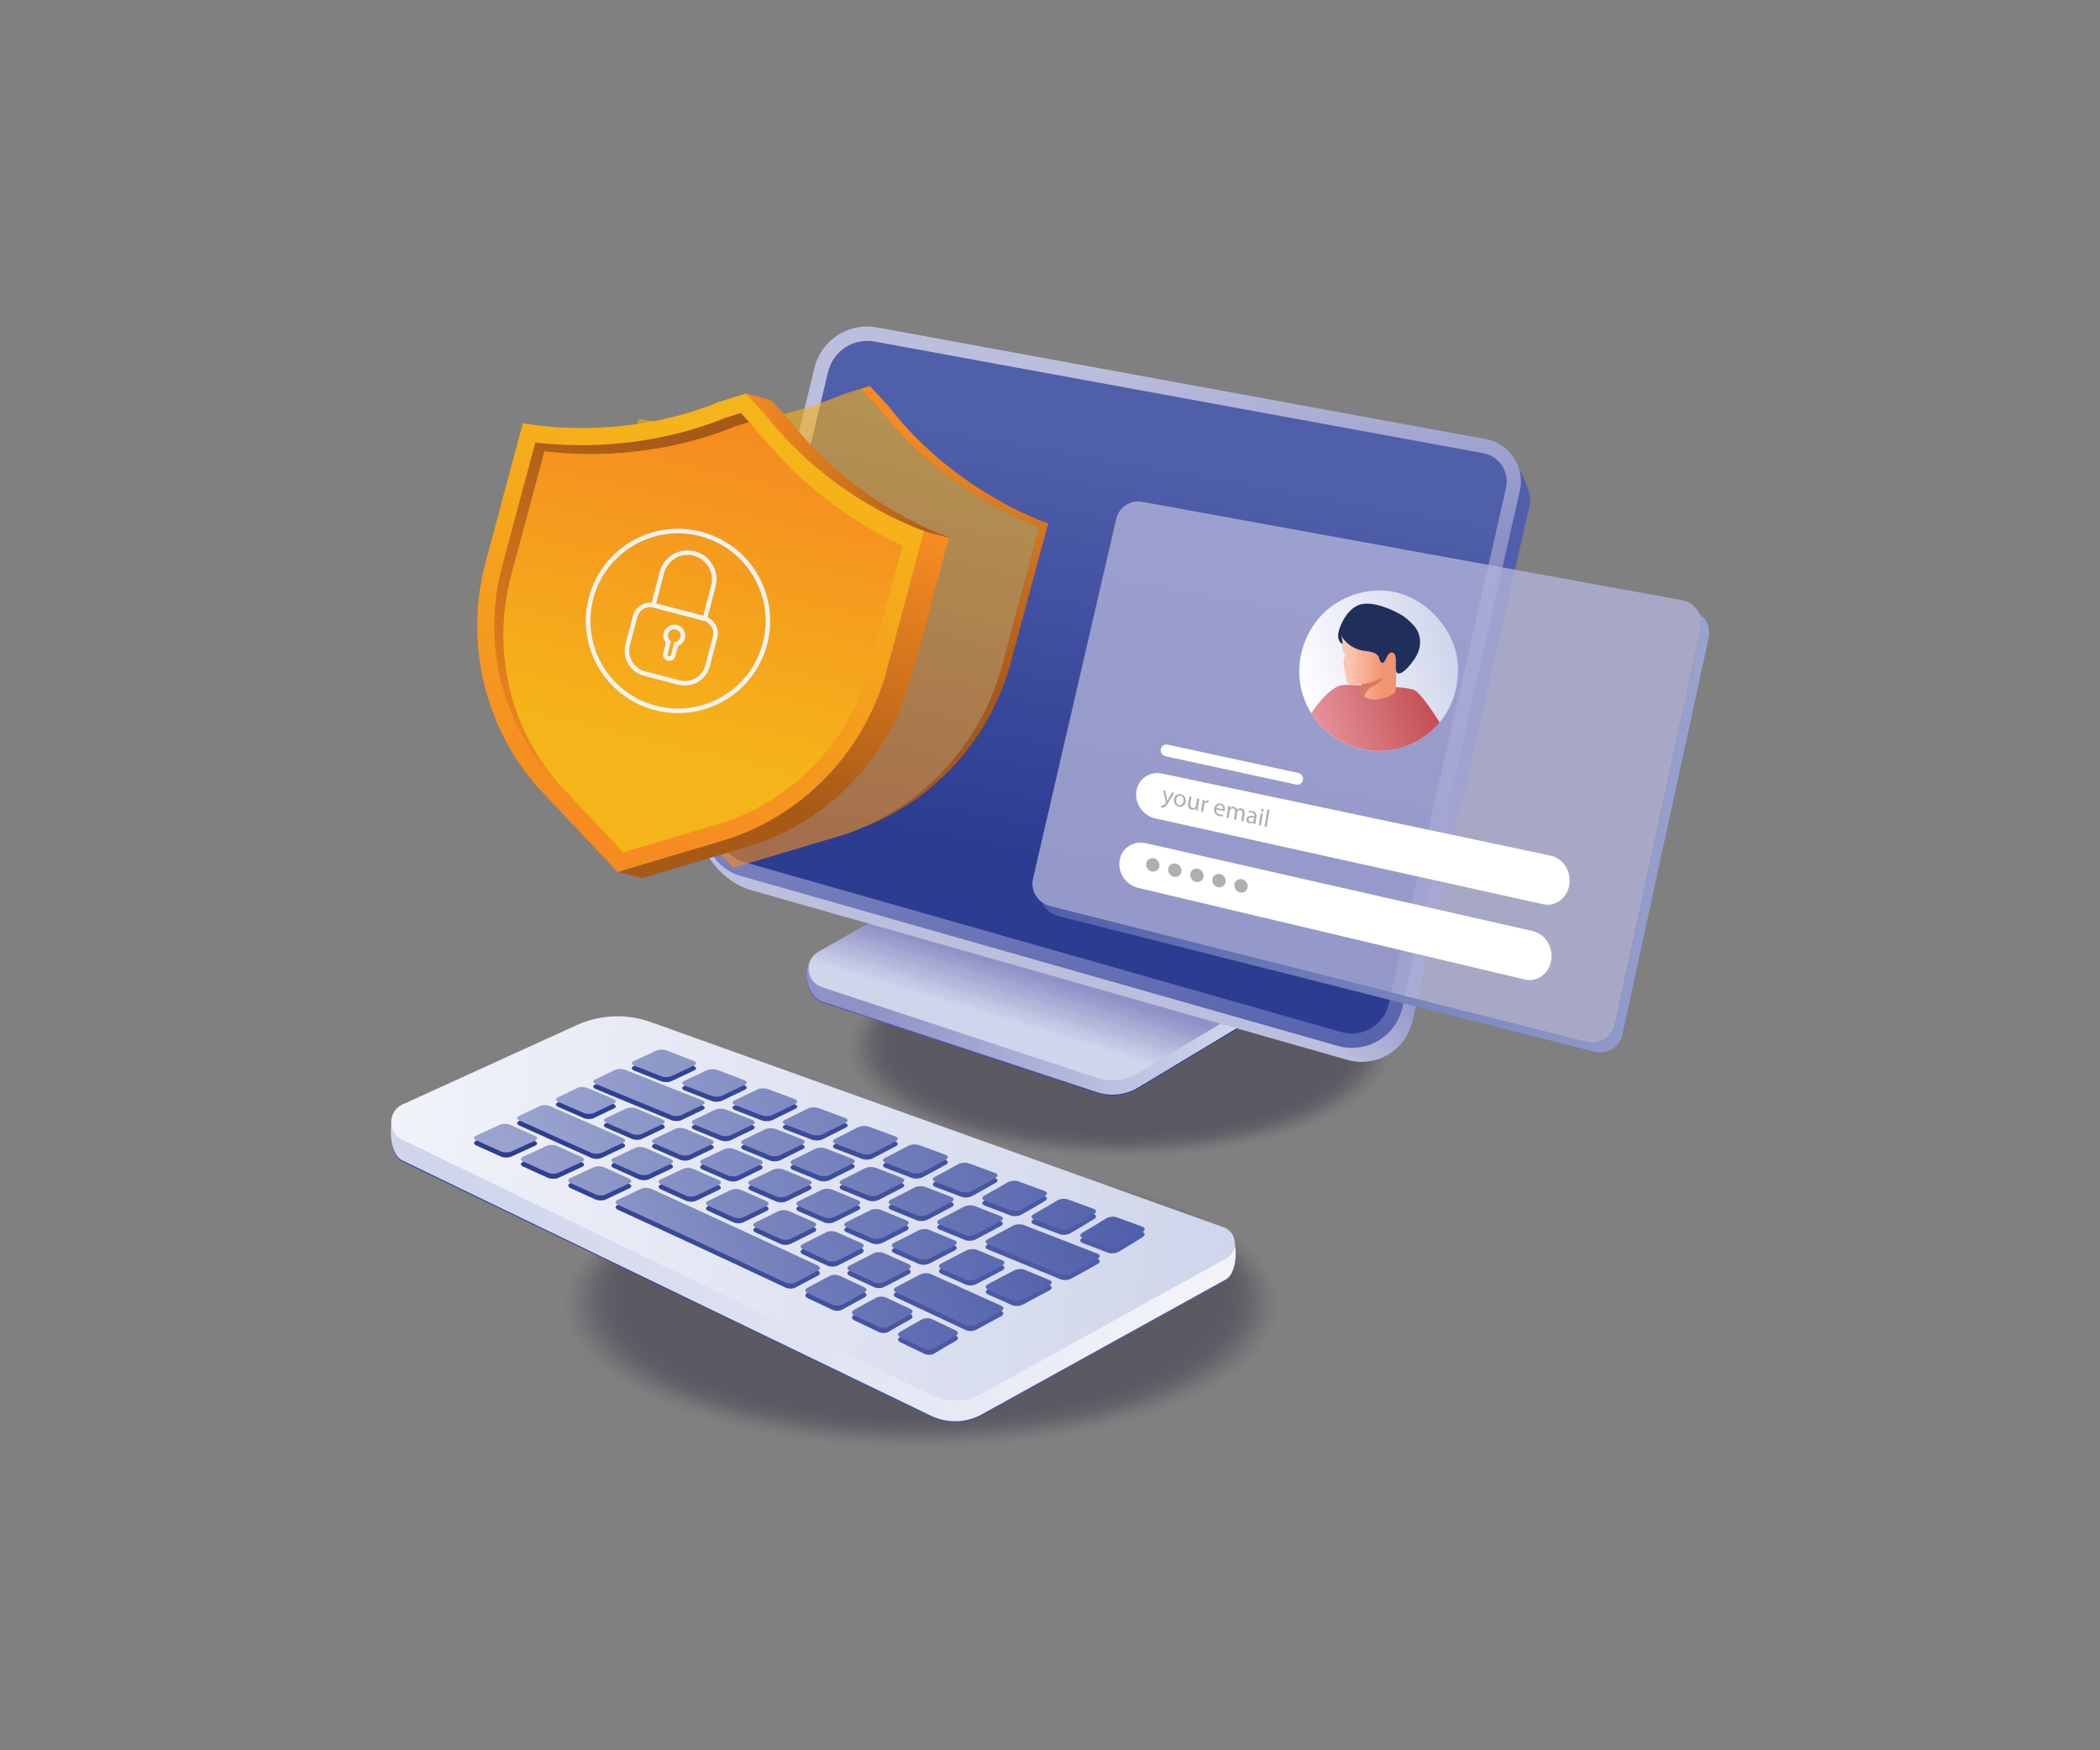 <svg xmlns="http://www.w3.org/2000/svg" enable-background="new 0 0 3000 2500" viewBox="0 0 3000 2500"><rect x="0" y="0" width="3000" height="2500" fill="#808080" stroke="none"/><rect width="2918.6" height="2432.2" x="40.7" y="33.9" fill="none"/><g opacity=".33"><ellipse cx="1315.9" cy="1865.4" fill="#0f0a26" opacity="0" rx="517.6" ry="206.4"/><ellipse cx="1316.1" cy="1864.6" fill="#0f0a26" opacity=".02" rx="512.6" ry="204.4"/><ellipse cx="1316.3" cy="1863.9" fill="#0f0a26" opacity=".039" rx="507.6" ry="202.4"/><ellipse cx="1316.5" cy="1863.1" fill="#0f0a26" opacity=".059" rx="502.5" ry="200.4"/><ellipse cx="1316.7" cy="1862.4" fill="#0f0a26" opacity=".078" rx="497.5" ry="198.4"/><ellipse cx="1316.8" cy="1861.6" fill="#0f0a26" opacity=".098" rx="492.5" ry="196.4"/><ellipse cx="1317" cy="1860.9" fill="#0f0a26" opacity=".118" rx="487.5" ry="194.4"/><ellipse cx="1317.2" cy="1860.1" fill="#0f0a26" opacity=".137" rx="482.5" ry="192.4"/><ellipse cx="1317.4" cy="1859.4" fill="#0f0a26" opacity=".157" rx="477.5" ry="190.4"/><ellipse cx="1317.5" cy="1858.6" fill="#0f0a26" opacity=".176" rx="472.4" ry="188.4"/><ellipse cx="1317.7" cy="1857.8" fill="#0f0a26" opacity=".196" rx="467.4" ry="186.4"/><ellipse cx="1317.9" cy="1857.1" fill="#0f0a26" opacity=".216" rx="462.4" ry="184.4"/><ellipse cx="1318.1" cy="1856.3" fill="#0f0a26" opacity=".235" rx="457.4" ry="182.4"/><ellipse cx="1318.3" cy="1855.6" fill="#0f0a26" opacity=".255" rx="452.4" ry="180.4"/><ellipse cx="1318.4" cy="1854.8" fill="#0f0a26" opacity=".275" rx="447.4" ry="178.4"/><ellipse cx="1318.6" cy="1854.1" fill="#0f0a26" opacity=".294" rx="442.3" ry="176.4"/><ellipse cx="1318.8" cy="1853.3" fill="#0f0a26" opacity=".314" rx="437.3" ry="174.4"/><ellipse cx="1319" cy="1852.6" fill="#0f0a26" opacity=".333" rx="432.3" ry="172.4"/><ellipse cx="1319.1" cy="1851.8" fill="#0f0a26" opacity=".353" rx="427.3" ry="170.4"/><ellipse cx="1319.3" cy="1851.1" fill="#0f0a26" opacity=".372" rx="422.3" ry="168.4"/><ellipse cx="1319.5" cy="1850.3" fill="#0f0a26" opacity=".392" rx="417.2" ry="166.4"/><ellipse cx="1319.7" cy="1849.5" fill="#0f0a26" opacity=".412" rx="412.2" ry="164.4"/><ellipse cx="1319.9" cy="1848.8" fill="#0f0a26" opacity=".431" rx="407.2" ry="162.4"/><ellipse cx="1320" cy="1848" fill="#0f0a26" opacity=".451" rx="402.2" ry="160.4"/><ellipse cx="1320.2" cy="1847.3" fill="#0f0a26" opacity=".471" rx="397.2" ry="158.4"/><ellipse cx="1320.4" cy="1846.5" fill="#0f0a26" opacity=".49" rx="392.2" ry="156.4"/><ellipse cx="1320.6" cy="1845.8" fill="#0f0a26" opacity=".51" rx="387.1" ry="154.4"/><ellipse cx="1320.8" cy="1845" fill="#0f0a26" opacity=".529" rx="382.1" ry="152.4"/><ellipse cx="1320.9" cy="1844.3" fill="#0f0a26" opacity=".549" rx="377.1" ry="150.4"/><ellipse cx="1321.1" cy="1843.5" fill="#0f0a26" opacity=".569" rx="372.1" ry="148.4"/><ellipse cx="1321.3" cy="1842.8" fill="#0f0a26" opacity=".588" rx="367.1" ry="146.4"/><ellipse cx="1321.5" cy="1842" fill="#0f0a26" opacity=".608" rx="362.1" ry="144.4"/><ellipse cx="1321.6" cy="1841.2" fill="#0f0a26" opacity=".627" rx="357" ry="142.4"/><ellipse cx="1321.8" cy="1840.5" fill="#0f0a26" opacity=".647" rx="352" ry="140.4"/><ellipse cx="1322" cy="1839.7" fill="#0f0a26" opacity=".667" rx="347" ry="138.4"/><ellipse cx="1322.2" cy="1839" fill="#0f0a26" opacity=".686" rx="342" ry="136.4"/><ellipse cx="1322.4" cy="1838.2" fill="#0f0a26" opacity=".706" rx="337" ry="134.4"/><ellipse cx="1322.5" cy="1837.5" fill="#0f0a26" opacity=".726" rx="332" ry="132.4"/><ellipse cx="1322.7" cy="1836.7" fill="#0f0a26" opacity=".745" rx="326.9" ry="130.4"/><ellipse cx="1322.9" cy="1836" fill="#0f0a26" opacity=".765" rx="321.9" ry="128.4"/><ellipse cx="1323.1" cy="1835.2" fill="#0f0a26" opacity=".784" rx="316.9" ry="126.4"/><ellipse cx="1323.2" cy="1834.5" fill="#0f0a26" opacity=".804" rx="311.9" ry="124.4"/><ellipse cx="1323.4" cy="1833.7" fill="#0f0a26" opacity=".824" rx="306.9" ry="122.4"/><ellipse cx="1323.6" cy="1832.9" fill="#0f0a26" opacity=".843" rx="301.9" ry="120.4"/><ellipse cx="1323.8" cy="1832.2" fill="#0f0a26" opacity=".863" rx="296.8" ry="118.4"/><ellipse cx="1324" cy="1831.4" fill="#0f0a26" opacity=".882" rx="291.8" ry="116.4"/><ellipse cx="1324.1" cy="1830.7" fill="#0f0a26" opacity=".902" rx="286.8" ry="114.4"/><ellipse cx="1324.3" cy="1829.9" fill="#0f0a26" opacity=".922" rx="281.8" ry="112.4"/><ellipse cx="1324.5" cy="1829.2" fill="#0f0a26" opacity=".941" rx="276.8" ry="110.4"/><ellipse cx="1324.7" cy="1828.4" fill="#0f0a26" opacity=".961" rx="271.8" ry="108.4"/><ellipse cx="1324.8" cy="1827.7" fill="#0f0a26" opacity=".98" rx="266.7" ry="106.4"/><ellipse cx="1325" cy="1826.9" fill="#0f0a26" rx="261.7" ry="104.4"/></g><g opacity=".33"><ellipse cx="1599.1" cy="1499.3" fill="#0f0a26" opacity="0" rx="393.1" ry="156.8"/><ellipse cx="1599.2" cy="1498.7" fill="#0f0a26" opacity=".02" rx="389.3" ry="155.2"/><ellipse cx="1599.3" cy="1498.1" fill="#0f0a26" opacity=".039" rx="385.5" ry="153.7"/><ellipse cx="1599.5" cy="1497.6" fill="#0f0a26" opacity=".059" rx="381.7" ry="152.2"/><ellipse cx="1599.6" cy="1497" fill="#0f0a26" opacity=".078" rx="377.9" ry="150.7"/><ellipse cx="1599.7" cy="1496.4" fill="#0f0a26" opacity=".098" rx="374.1" ry="149.2"/><ellipse cx="1599.9" cy="1495.8" fill="#0f0a26" opacity=".118" rx="370.3" ry="147.6"/><ellipse cx="1600" cy="1495.3" fill="#0f0a26" opacity=".137" rx="366.5" ry="146.1"/><ellipse cx="1600.2" cy="1494.7" fill="#0f0a26" opacity=".157" rx="362.6" ry="144.6"/><ellipse cx="1600.3" cy="1494.1" fill="#0f0a26" opacity=".176" rx="358.8" ry="143.1"/><ellipse cx="1600.4" cy="1493.6" fill="#0f0a26" opacity=".196" rx="355" ry="141.6"/><ellipse cx="1600.6" cy="1493" fill="#0f0a26" opacity=".216" rx="351.2" ry="140"/><ellipse cx="1600.7" cy="1492.4" fill="#0f0a26" opacity=".235" rx="347.4" ry="138.5"/><ellipse cx="1600.8" cy="1491.8" fill="#0f0a26" opacity=".255" rx="343.6" ry="137"/><ellipse cx="1601" cy="1491.3" fill="#0f0a26" opacity=".275" rx="339.8" ry="135.5"/><ellipse cx="1601.1" cy="1490.7" fill="#0f0a26" opacity=".294" rx="336" ry="134"/><ellipse cx="1601.2" cy="1490.1" fill="#0f0a26" opacity=".314" rx="332.2" ry="132.5"/><ellipse cx="1601.4" cy="1489.5" fill="#0f0a26" opacity=".333" rx="328.3" ry="130.9"/><ellipse cx="1601.5" cy="1489" fill="#0f0a26" opacity=".353" rx="324.5" ry="129.4"/><ellipse cx="1601.6" cy="1488.4" fill="#0f0a26" opacity=".372" rx="320.7" ry="127.9"/><ellipse cx="1601.8" cy="1487.8" fill="#0f0a26" opacity=".392" rx="316.9" ry="126.4"/><ellipse cx="1601.9" cy="1487.2" fill="#0f0a26" opacity=".412" rx="313.1" ry="124.9"/><ellipse cx="1602" cy="1486.7" fill="#0f0a26" opacity=".431" rx="309.3" ry="123.3"/><ellipse cx="1602.2" cy="1486.1" fill="#0f0a26" opacity=".451" rx="305.5" ry="121.8"/><ellipse cx="1602.3" cy="1485.5" fill="#0f0a26" opacity=".471" rx="301.7" ry="120.3"/><ellipse cx="1602.4" cy="1485" fill="#0f0a26" opacity=".49" rx="297.9" ry="118.8"/><ellipse cx="1602.6" cy="1484.4" fill="#0f0a26" opacity=".51" rx="294.1" ry="117.3"/><ellipse cx="1602.7" cy="1483.8" fill="#0f0a26" opacity=".529" rx="290.2" ry="115.7"/><ellipse cx="1602.9" cy="1483.2" fill="#0f0a26" opacity=".549" rx="286.4" ry="114.2"/><ellipse cx="1603" cy="1482.7" fill="#0f0a26" opacity=".569" rx="282.6" ry="112.7"/><ellipse cx="1603.1" cy="1482.1" fill="#0f0a26" opacity=".588" rx="278.8" ry="111.2"/><ellipse cx="1603.3" cy="1481.5" fill="#0f0a26" opacity=".608" rx="275" ry="109.7"/><ellipse cx="1603.4" cy="1480.9" fill="#0f0a26" opacity=".627" rx="271.2" ry="108.1"/><ellipse cx="1603.5" cy="1480.4" fill="#0f0a26" opacity=".647" rx="267.4" ry="106.6"/><ellipse cx="1603.7" cy="1479.8" fill="#0f0a26" opacity=".667" rx="263.6" ry="105.1"/><ellipse cx="1603.8" cy="1479.2" fill="#0f0a26" opacity=".686" rx="259.8" ry="103.6"/><ellipse cx="1603.9" cy="1478.7" fill="#0f0a26" opacity=".706" rx="255.9" ry="102.1"/><ellipse cx="1604.1" cy="1478.1" fill="#0f0a26" opacity=".726" rx="252.1" ry="100.5"/><ellipse cx="1604.2" cy="1477.5" fill="#0f0a26" opacity=".745" rx="248.3" ry="99"/><ellipse cx="1604.3" cy="1476.9" fill="#0f0a26" opacity=".765" rx="244.5" ry="97.5"/><ellipse cx="1604.5" cy="1476.4" fill="#0f0a26" opacity=".784" rx="240.7" ry="96"/><ellipse cx="1604.6" cy="1475.8" fill="#0f0a26" opacity=".804" rx="236.9" ry="94.5"/><ellipse cx="1604.7" cy="1475.2" fill="#0f0a26" opacity=".824" rx="233.1" ry="92.9"/><ellipse cx="1604.9" cy="1474.6" fill="#0f0a26" opacity=".843" rx="229.3" ry="91.4"/><ellipse cx="1605" cy="1474.1" fill="#0f0a26" opacity=".863" rx="225.5" ry="89.9"/><ellipse cx="1605.2" cy="1473.5" fill="#0f0a26" opacity=".882" rx="221.6" ry="88.4"/><ellipse cx="1605.3" cy="1472.9" fill="#0f0a26" opacity=".902" rx="217.8" ry="86.9"/><ellipse cx="1605.4" cy="1472.3" fill="#0f0a26" opacity=".922" rx="214" ry="85.3"/><ellipse cx="1605.6" cy="1471.8" fill="#0f0a26" opacity=".941" rx="210.2" ry="83.8"/><ellipse cx="1605.7" cy="1471.2" fill="#0f0a26" opacity=".961" rx="206.4" ry="82.3"/><ellipse cx="1605.8" cy="1470.6" fill="#0f0a26" opacity=".98" rx="202.6" ry="80.8"/><ellipse cx="1606" cy="1470.1" fill="#0f0a26" rx="198.8" ry="79.3"/></g><linearGradient id="a" x1="1246.419" x2="1763.894" y1="1422.428" y2="1477.192" gradientUnits="userSpaceOnUse"><stop offset="0" stop-color="#505faa"/><stop offset="1" stop-color="#2c3c91"/></linearGradient><path fill="url(#a)" d="M1278.9,1319l-114.5,47.1c-20.9,11.9-13,58.3,9.9,65.8l392.9,129.6c19.5,6.4,40.8,4,58.4-6.5l153.2-92.1
				L1278.9,1319z"/><linearGradient id="b" x1="1246.419" x2="1763.894" y1="1420.917" y2="1475.681" gradientUnits="userSpaceOnUse"><stop offset="0" stop-color="#8f92c7"/><stop offset="1" stop-color="#cfd5eb"/></linearGradient><path fill="url(#b)" d="M1278.9,1317.5l-114.5,47.1c-20.9,11.9-13,58.3,9.9,65.8l392.9,129.6c19.5,6.4,40.8,4,58.4-6.5l153.2-92.1
				L1278.9,1317.5z"/><linearGradient id="c" x1="1472.772" x2="1451.136" y1="1390.771" y2="1462.603" gradientUnits="userSpaceOnUse"><stop offset="0" stop-color="#8f92c7"/><stop offset="1" stop-color="#cfd5eb"/></linearGradient><path fill="url(#c)" d="M1278.9,1297l-109.7,62.4c-20.9,11.9-17.8,43,5,50.6l392.9,129.6c19.5,6.4,40.8,4,58.4-6.5l153.2-92.1
				L1278.9,1297z"/><linearGradient id="d" x1="1798.894" x2="1479.072" y1="760.237" y2="1144.743" gradientUnits="userSpaceOnUse"><stop offset="0" stop-color="#505faa"/><stop offset=".704" stop-color="#8f92c7"/><stop offset="1" stop-color="#bcbedd"/></linearGradient><path fill="url(#d)" d="M1945,1516.7c-6.9,0-13.8-1-20.4-2.9l-852.7-242.7c-36.3-10.3-76.8-53.1-68-89.8l173.4-635.3
				c8.4-35.1,39.5-59.6,75.5-59.6c4.7,0,9.4,0.4,14.1,1.3l869.6,159.5c16.6,3,19.6,0.4,28.9,14.5s23.6,43,19.9,59.4l-167.6,737.4
				C2009.8,1492.9,1980,1516.7,1945,1516.7z"/><linearGradient id="e" x1="1703.833" x2="1521.809" y1="1613.037" y2="531.097" gradientUnits="userSpaceOnUse"><stop offset="0" stop-color="#505faa"/><stop offset=".704" stop-color="#8f92c7"/><stop offset="1" stop-color="#bcbedd"/></linearGradient><path fill="url(#e)" d="M1931.1,1496.7c-6.9,0-13.8-1-20.4-2.9L1058,1251.1c-36.3-10.3-57.8-47.2-49-83.9L1163.3,526
				c8.4-35.1,39.5-59.6,75.5-59.6c4.7,0,9.4,0.4,14.1,1.3l869.6,159.5c16.6,3,30.9,12.5,40.1,26.6c9.3,14.1,12.3,30.9,8.6,47.4
				l-167.6,737.4C1996,1472.8,1966.1,1496.7,1931.1,1496.7z"/><linearGradient id="f" x1="1638.61" x2="1538.241" y1="657.276" y2="1230.568" gradientUnits="userSpaceOnUse"><stop offset="0" stop-color="#505faa"/><stop offset="1" stop-color="#2c3c91"/></linearGradient><path fill="url(#f)" d="M1249.3,487.8l869.6,159.5c22.9,4.2,37.7,26.7,32.6,49.4l-167.6,737.4c-6.9,30.3-37.8,48.6-67.7,40.1
				l-852.7-242.7c-25.7-7.3-41-33.6-34.8-59.5l154.4-641.2C1190.3,501.2,1219.3,482.3,1249.3,487.8z"/><linearGradient id="g" x1="1675.101" x2="668.951" y1="1777.934" y2="1739.863" gradientUnits="userSpaceOnUse"><stop offset="0" stop-color="#505faa"/><stop offset="1" stop-color="#2c3c91"/></linearGradient><path fill="url(#g)" d="M929.8,1490.9l820.6,266.1c20,7.2,19.5,61.4,1,71.7l-349,192.9c-22.3,12.4-49.3,13.1-72.3,2L574.7,1659
				c-21.3-10.3-22.2-68.5-0.8-78.3l249.9-85.3C857.2,1480.1,895.2,1478.6,929.8,1490.9z"/><linearGradient id="h" x1="1675.101" x2="668.951" y1="1776.489" y2="1738.418" gradientUnits="userSpaceOnUse"><stop offset="0" stop-color="#f1f3f9"/><stop offset="1" stop-color="#cfd5eb"/></linearGradient><path fill="url(#h)" d="M929.8,1489.5l820.6,266.1c20,7.2,19.5,61.4,1,71.7l-349,192.9c-22.3,12.4-49.3,13.1-72.3,2l-755.5-364.7
				c-21.3-10.3-22.2-68.5-0.8-78.3l249.9-85.3C857.2,1478.7,895.2,1477.1,929.8,1489.5z"/><linearGradient id="i" x1="552.158" x2="1762.46" y1="1665.414" y2="1793.498" gradientUnits="userSpaceOnUse"><stop offset="0" stop-color="#f1f3f9"/><stop offset="1" stop-color="#cfd5eb"/></linearGradient><path fill="url(#i)" d="M929.8,1459.9l818,293c20,7.2,22.2,34.6,3.6,44.8l-349,192.9c-22.3,12.4-49.3,13.1-72.3,2l-755.5-364.7
				c-21.3-10.3-20.9-40.7,0.6-50.4l248.5-113.2C857.2,1449.1,895.2,1447.5,929.8,1459.9z"/><linearGradient id="j" x1="1669.561" x2="817.772" y1="1204.164" y2="1584.373" gradientUnits="userSpaceOnUse"><stop offset="0" stop-color="#505faa"/><stop offset="1" stop-color="#2c3c91"/></linearGradient><path fill="url(#j)" d="M906.4,1529.4c15.1,6,22.6,8.9,37.7,14.9c4.5,1.8,11.2,1.8,15,0c12.7-6,19.1-9,32.5-15.3
						c4-1.9,3.6-4.8-0.9-6.6c-15.2-5.8-22.8-8.8-38-14.6c-4.5-1.8-11.5-1.7-15.5,0.2c-13.4,6.2-19.8,9.2-32.3,15
						C901.3,1524.8,901.9,1527.7,906.4,1529.4z"/><linearGradient id="k" x1="1670.337" x2="812.082" y1="1264.011" y2="1647.108" gradientUnits="userSpaceOnUse"><stop offset="0" stop-color="#505faa"/><stop offset="1" stop-color="#2c3c91"/></linearGradient><path fill="url(#k)" d="M1063.1,1550c-15.2-5.7-22.7-8.6-37.9-14.4c-4.5-1.7-11.5-1.6-15.5,0.3c-13.4,6.3-19.9,9.3-32.6,15.4
						c-3.8,1.8-3.2,4.7,1.3,6.4c15.1,5.9,22.6,8.8,37.7,14.7c4.5,1.8,11.3,1.7,15.1-0.1c12.9-6.1,19.4-9.3,32.8-15.7
						C1068,1554.7,1067.6,1551.8,1063.1,1550z"/><linearGradient id="l" x1="1669.346" x2="805.406" y1="1324.251" y2="1709.884" gradientUnits="userSpaceOnUse"><stop offset="0" stop-color="#505faa"/><stop offset="1" stop-color="#2c3c91"/></linearGradient><path fill="url(#l)" d="M1135.3,1577.2c-15.1-5.7-22.7-8.5-37.8-14.2c-4.5-1.7-11.5-1.5-15.5,0.4c-13.4,6.4-20,9.6-32.9,15.8
						c-3.9,1.9-3.3,4.8,1.2,6.5c15.1,5.8,22.6,8.8,37.7,14.6c4.5,1.7,11.3,1.6,15.2-0.3c13-6.4,19.6-9.6,33-16.2
						C1140.2,1581.9,1139.8,1578.9,1135.3,1577.2z"/><linearGradient id="m" x1="1666.792" x2="797.843" y1="1384.792" y2="1772.662" gradientUnits="userSpaceOnUse"><stop offset="0" stop-color="#505faa"/><stop offset="1" stop-color="#2c3c91"/></linearGradient><path fill="url(#m)" d="M1122.1,1613.4c15.1,5.8,22.6,8.7,37.6,14.4c4.5,1.7,11.3,1.5,15.3-0.4c13.2-6.6,19.8-9.9,33.2-16.7
						c4-2,3.6-5-0.9-6.7c-15.1-5.6-22.6-8.4-37.7-14c-4.5-1.7-11.4-1.4-15.5,0.6c-13.4,6.6-20,9.9-33.1,16.3
						C1117.1,1608.8,1117.6,1611.7,1122.1,1613.4z"/><linearGradient id="n" x1="1662.844" x2="789.451" y1="1445.564" y2="1835.417" gradientUnits="userSpaceOnUse"><stop offset="0" stop-color="#505faa"/><stop offset="1" stop-color="#2c3c91"/></linearGradient><path fill="url(#n)" d="M1193.7,1640.9c15,5.7,22.5,8.6,37.5,14.3c4.5,1.7,11.3,1.4,15.3-0.6c13.3-6.9,20-10.3,33.3-17.4
						c4-2.1,3.6-5.2-0.9-6.8c-15-5.5-22.5-8.3-37.6-13.8c-4.5-1.7-11.4-1.3-15.4,0.7c-13.4,6.9-20,10.2-33.2,16.9
						C1188.8,1636.2,1189.2,1639.2,1193.7,1640.9z"/><linearGradient id="o" x1="1657.63" x2="780.253" y1="1506.512" y2="1898.144" gradientUnits="userSpaceOnUse"><stop offset="0" stop-color="#505faa"/><stop offset="1" stop-color="#2c3c91"/></linearGradient><path fill="url(#o)" d="M1265.1,1668.2c14.9,5.7,22.4,8.5,37.3,14.2c4.5,1.7,11.3,1.3,15.4-0.8c13.5-7.1,20.2-10.7,33.5-18.1
						c4-2.2,3.6-5.3-0.9-6.9c-14.9-5.5-22.4-8.2-37.4-13.7c-4.5-1.6-11.3-1.2-15.3,0.9c-13.3,7.1-20,10.6-33.4,17.5
						C1260.3,1663.4,1260.6,1666.5,1265.1,1668.2z"/><linearGradient id="p" x1="1651.241" x2="770.228" y1="1567.598" y2="1960.853" gradientUnits="userSpaceOnUse"><stop offset="0" stop-color="#505faa"/><stop offset="1" stop-color="#2c3c91"/></linearGradient><path fill="url(#p)" d="M1421.4,1682.6c-14.9-5.4-22.3-8.1-37.2-13.6c-4.5-1.6-11.3-1.1-15.3,1.1c-13.3,7.4-20,11-33.5,18.2
						c-4,2.2-3.7,5.3,0.7,7c14.9,5.7,22.3,8.5,37.1,14.1c4.4,1.7,11.3,1.3,15.4-1c13.6-7.4,20.3-11.2,33.6-18.8
						C1426.3,1687.3,1425.8,1684.2,1421.4,1682.6z"/><linearGradient id="q" x1="1643.726" x2="759.321" y1="1628.803" y2="2023.572" gradientUnits="userSpaceOnUse"><stop offset="0" stop-color="#505faa"/><stop offset="1" stop-color="#2c3c91"/></linearGradient><path fill="url(#q)" d="M1492,1708.3c-14.8-5.4-22.2-8.1-37-13.5c-4.4-1.6-11.2-1.1-15.2,1.2c-13.2,7.7-20,11.4-33.6,19
						c-4.1,2.2-3.8,5.4,0.6,7.1c14.8,5.6,22.1,8.4,36.9,14c4.4,1.7,11.3,1.2,15.4-1.2c13.7-7.7,20.5-11.6,33.7-19.5
						C1496.8,1713.1,1496.4,1709.9,1492,1708.3z"/><linearGradient id="r" x1="1635.1" x2="747.43" y1="1690.124" y2="2086.35" gradientUnits="userSpaceOnUse"><stop offset="0" stop-color="#505faa"/><stop offset="1" stop-color="#2c3c91"/></linearGradient><path fill="url(#r)" d="M1477,1748.8c14.7,5.6,22,8.4,36.6,14c4.4,1.7,11.3,1.1,15.5-1.3c13.9-8.1,20.7-12.1,33.9-20.3
						c3.9-2.4,3.5-5.7-0.8-7.3c-14.7-5.4-22-8-36.7-13.4c-4.4-1.6-11.1-1-15.1,1.4c-13.2,7.9-20,11.9-33.8,19.7
						C1472.4,1743.9,1472.6,1747.1,1477,1748.8z"/><linearGradient id="s" x1="1625.334" x2="734.419" y1="1751.575" y2="2149.249" gradientUnits="userSpaceOnUse"><stop offset="0" stop-color="#505faa"/><stop offset="1" stop-color="#2c3c91"/></linearGradient><path fill="url(#s)" d="M1631.7,1759.3c-14.5-5.3-21.8-8-36.4-13.3c-4.4-1.6-11.1-0.9-15,1.6c-13.2,8.2-20,12.3-34,20.4
						c-4.2,2.4-4.1,5.7,0.3,7.4c14.5,5.6,21.8,8.3,36.3,13.9c4.3,1.7,11.3,1,15.5-1.5c14.1-8.4,20.9-12.6,34.1-21
						C1636.4,1764.3,1636,1760.9,1631.7,1759.3z"/><linearGradient id="t" x1="1496.317" x2="819.063" y1="1313.146" y2="1615.45" gradientUnits="userSpaceOnUse"><stop offset="0" stop-color="#505faa"/><stop offset="1" stop-color="#2c3c91"/></linearGradient><path fill="url(#t)" d="M1002.9,1578.8c-10.8-4.2-16.2-6.4-26.9-10.6c-4.3-1.7-6.4-2.5-10.7-4.2c-28.7-11.3-43-17-71.6-28.4
						c-4.5-1.8-11.1-1.9-14.6-0.2c-12,5.7-17.8,8.5-29.4,14c-3.5,1.7-2.7,4.5,1.7,6.3c28.1,11.6,42.2,17.4,70.3,29
						c4.2,1.7,6.3,2.6,10.5,4.3c10.6,4.4,15.9,6.5,26.5,10.9c4.4,1.8,11,1.9,14.6,0.1c12.3-5.9,18.4-8.8,31-14.8
						C1008,1583.4,1007.4,1580.5,1002.9,1578.8z"/><linearGradient id="u" x1="1621.063" x2="788.769" y1="1347.934" y2="1719.442" gradientUnits="userSpaceOnUse"><stop offset="0" stop-color="#505faa"/><stop offset="1" stop-color="#2c3c91"/></linearGradient><path fill="url(#u)" d="M1074.5,1606.8c-15-5.9-22.5-8.8-37.6-14.7c-4.5-1.8-11.2-1.7-15,0.1c-12.6,6-18.8,9-31.2,14.9
						c-3.7,1.8-3.1,4.7,1.3,6.5c14.8,6.1,22.2,9.1,37,15.1c4.4,1.8,11.1,1.8,14.8,0c12.6-6.1,19-9.1,31.8-15.3
						C1079.5,1611.5,1079,1608.6,1074.5,1606.8z"/><linearGradient id="v" x1="1625.391" x2="780.327" y1="1406.043" y2="1783.252" gradientUnits="userSpaceOnUse"><stop offset="0" stop-color="#505faa"/><stop offset="1" stop-color="#2c3c91"/></linearGradient><path fill="url(#v)" d="M1062.5,1642.4c14.8,6,22.2,9,36.9,15.1c4.4,1.8,11.1,1.7,15-0.2c13-6.3,19.5-9.5,32.5-16
						c3.9-1.9,3.5-4.9-1-6.7c-15-5.8-22.5-8.7-37.5-14.6c-4.5-1.7-11.3-1.6-15.1,0.2c-12.9,6.3-19.3,9.4-32,15.5
						C1057.6,1637.6,1058.1,1640.6,1062.5,1642.4z"/><linearGradient id="w" x1="1626.943" x2="769.746" y1="1465.157" y2="1847.781" gradientUnits="userSpaceOnUse"><stop offset="0" stop-color="#505faa"/><stop offset="1" stop-color="#2c3c91"/></linearGradient><path fill="url(#w)" d="M1132.9,1671.1c14.7,6,22.1,9,36.8,15c4.4,1.8,11.2,1.6,15.2-0.3c13.3-6.6,20-9.9,33.3-16.7
						c4-2,3.6-5-0.9-6.8c-14.9-5.8-22.4-8.7-37.4-14.5c-4.5-1.7-11.3-1.6-15.2,0.4c-13.1,6.5-19.7,9.7-32.7,16.1
						C1128.1,1666.3,1128.5,1669.3,1132.9,1671.1z"/><linearGradient id="x" x1="1625.845" x2="757.042" y1="1525.183" y2="1912.988" gradientUnits="userSpaceOnUse"><stop offset="0" stop-color="#505faa"/><stop offset="1" stop-color="#2c3c91"/></linearGradient><path fill="url(#x)" d="M1203,1699.6c14.7,6,22,9,36.7,14.9c4.4,1.8,11.2,1.6,15.3-0.5c13.6-6.9,20.4-10.4,34-17.4
						c4.1-2.1,3.7-5.2-0.7-6.9c-14.9-5.7-22.3-8.6-37.2-14.4c-4.5-1.7-11.3-1.5-15.3,0.6c-13.4,6.8-20.1,10.2-33.5,16.8
						C1198.3,1694.8,1198.6,1697.8,1203,1699.6z"/><linearGradient id="y" x1="1622.183" x2="742.192" y1="1586.05" y2="1978.849" gradientUnits="userSpaceOnUse"><stop offset="0" stop-color="#505faa"/><stop offset="1" stop-color="#2c3c91"/></linearGradient><path fill="url(#y)" d="M1359,1717c-14.8-5.7-22.2-8.6-37-14.3c-4.4-1.7-11.3-1.4-15.4,0.7c-13.6,7.1-20.5,10.6-34.2,17.6
						c-4.1,2.1-3.9,5.2,0.5,7c14.6,6,21.9,8.9,36.5,14.9c4.4,1.8,11.3,1.5,15.4-0.7c13.9-7.2,20.9-10.8,34.7-18.2
						C1363.6,1721.9,1363.4,1718.7,1359,1717z"/><linearGradient id="z" x1="1616.005" x2="725.126" y1="1647.699" y2="2045.357" gradientUnits="userSpaceOnUse"><stop offset="0" stop-color="#505faa"/><stop offset="1" stop-color="#2c3c91"/></linearGradient><path fill="url(#z)" d="M1429.2,1744.1c-14.7-5.7-22-8.5-36.8-14.2c-4.4-1.7-11.3-1.3-15.5,0.9c-13.9,7.4-20.9,11.1-34.9,18.4
						c-4.2,2.2-4.1,5.4,0.3,7.1c14.5,5.9,21.8,8.9,36.2,14.8c4.3,1.8,11.3,1.4,15.6-0.9c14.3-7.5,21.4-11.3,35.5-19
						C1433.7,1749.1,1433.6,1745.8,1429.2,1744.1z"/><linearGradient id="A" x1="1578.622" x2="861.822" y1="1751.997" y2="2071.952" gradientUnits="userSpaceOnUse"><stop offset="0" stop-color="#505faa"/><stop offset="1" stop-color="#2c3c91"/></linearGradient><path fill="url(#A)" d="M1567.9,1798c-27.5-10.7-41.3-16.1-69.1-26.9c-9.4-3.7-14.1-5.5-23.6-9.1c-5.2-2-7.7-3-12.9-5
						c-4.4-1.7-11.3-1.2-15.5,1.1c-14.1,7.7-21.3,11.6-35.6,19.2c-4.3,2.3-4.3,5.5,0,7.3c5.1,2.1,7.6,3.1,12.7,5.2
						c9.3,3.8,13.9,5.7,23.2,9.5c27.3,11.2,40.9,16.8,67.9,28c4.2,1.8,11.3,1.2,15.8-1.2c15-8.2,22.4-12.3,37-20.6
						C1572.2,1803,1572.2,1799.6,1567.9,1798z"/><linearGradient id="B" x1="1559.263" x2="777.601" y1="1256.586" y2="1605.494" gradientUnits="userSpaceOnUse"><stop offset="0" stop-color="#505faa"/><stop offset="1" stop-color="#2c3c91"/></linearGradient><path fill="url(#B)" d="M797.9,1581.3c14.3,6.2,21.5,9.3,35.8,15.6c4.3,1.9,10.7,2,14.2,0.3c11.9-5.6,17.7-8.4,29.5-14.1
						c3.5-1.7,2.8-4.5-1.6-6.4c-14.7-6.1-22-9.2-36.6-15.3c-4.4-1.8-10.7-2-14.1-0.3c-11.5,5.5-17.2,8.3-28.7,13.8
						C793,1576.6,793.6,1579.5,797.9,1581.3z"/><linearGradient id="C" x1="1571.833" x2="774.152" y1="1311.325" y2="1667.383" gradientUnits="userSpaceOnUse"><stop offset="0" stop-color="#505faa"/><stop offset="1" stop-color="#2c3c91"/></linearGradient><path fill="url(#C)" d="M945.9,1605.9c-14.7-6.1-22-9.2-36.7-15.3c-4.4-1.8-10.8-1.9-14.4-0.2c-11.9,5.7-17.8,8.5-29.7,14.1
						c-3.6,1.7-3,4.6,1.3,6.5c14.4,6.2,21.6,9.4,36,15.6c4.3,1.9,10.8,2,14.4,0.2c12.2-5.8,18.3-8.7,30.5-14.5
						C950.9,1610.6,950.3,1607.8,945.9,1605.9z"/><linearGradient id="D" x1="1580.985" x2="768.233" y1="1367.654" y2="1730.439" gradientUnits="userSpaceOnUse"><stop offset="0" stop-color="#505faa"/><stop offset="1" stop-color="#2c3c91"/></linearGradient><path fill="url(#D)" d="M1015.9,1635c-14.7-6.1-22-9.1-36.7-15.2c-4.4-1.8-10.9-1.9-14.6-0.1c-12.3,5.8-18.4,8.8-30.7,14.6
						c-3.7,1.7-3.2,4.7,1.1,6.5c14.4,6.3,21.6,9.4,36.1,15.6c4.3,1.9,10.9,1.9,14.6,0.1c12.6-6,18.9-9,31.4-15
						C1020.9,1639.8,1020.3,1636.8,1015.9,1635z"/><linearGradient id="E" x1="1586.924" x2="759.939" y1="1425.408" y2="1794.547" gradientUnits="userSpaceOnUse"><stop offset="0" stop-color="#505faa"/><stop offset="1" stop-color="#2c3c91"/></linearGradient><path fill="url(#E)" d="M1003.7,1670.6c14.4,6.3,21.6,9.4,36.1,15.6c4.3,1.9,10.9,1.9,14.8,0c12.9-6.2,19.4-9.3,32.3-15.6
						c3.9-1.9,3.4-4.9-0.9-6.7c-14.7-6.1-22-9.1-36.7-15.2c-4.4-1.8-11-1.8-14.8,0c-12.7,6.1-19,9.1-31.7,15.1
						C999,1665.7,999.4,1668.7,1003.7,1670.6z"/><linearGradient id="F" x1="1589.82" x2="749.327" y1="1484.444" y2="1859.612" gradientUnits="userSpaceOnUse"><stop offset="0" stop-color="#505faa"/><stop offset="1" stop-color="#2c3c91"/></linearGradient><path fill="url(#F)" d="M1072.5,1700.4c14.4,6.3,21.6,9.4,36,15.6c4.3,1.9,11,1.8,15-0.1c13.3-6.5,19.9-9.7,33.2-16.2
						c4-2,3.6-5-0.7-6.8c-14.6-6.1-22-9.1-36.6-15.1c-4.4-1.8-11.1-1.7-15,0.1c-13,6.3-19.5,9.5-32.5,15.7
						C1067.8,1695.5,1068.2,1698.5,1072.5,1700.4z"/><linearGradient id="G" x1="1589.797" x2="736.412" y1="1544.629" y2="1925.552" gradientUnits="userSpaceOnUse"><stop offset="0" stop-color="#505faa"/><stop offset="1" stop-color="#2c3c91"/></linearGradient><path fill="url(#G)" d="M1141,1730.2c14.4,6.3,21.5,9.4,35.9,15.6c4.3,1.9,11,1.8,15.1-0.3c13.6-6.7,20.4-10.1,34-16.9
						c4.1-2,3.8-5.2-0.5-7c-14.6-6-21.9-9-36.5-15.1c-4.4-1.8-11.2-1.7-15.2,0.3c-13.4,6.6-20,9.9-33.4,16.4
						C1136.5,1725.3,1136.7,1728.4,1141,1730.2z"/><linearGradient id="H" x1="1586.947" x2="721.169" y1="1605.853" y2="1992.308" gradientUnits="userSpaceOnUse"><stop offset="0" stop-color="#505faa"/><stop offset="1" stop-color="#2c3c91"/></linearGradient><path fill="url(#H)" d="M1294.8,1750.4c-14.5-6-21.7-9-36.3-15c-4.3-1.8-11.2-1.6-15.3,0.5c-13.7,6.9-20.6,10.3-34.2,17.1
						c-4.1,2-3.9,5.2,0.4,7.1c14.3,6.2,21.4,9.4,35.7,15.6c4.3,1.9,11.1,1.7,15.2-0.4c13.9-7,20.9-10.6,34.9-17.7
						C1299.2,1755.4,1299.1,1752.2,1294.8,1750.4z"/><linearGradient id="I" x1="1581.316" x2="703.531" y1="1668.024" y2="2059.838" gradientUnits="userSpaceOnUse"><stop offset="0" stop-color="#505faa"/><stop offset="1" stop-color="#2c3c91"/></linearGradient><path fill="url(#I)" d="M1363.6,1779c-14.4-6-21.6-9-36-15c-4.3-1.8-11.2-1.5-15.4,0.7c-14.1,7.2-21.1,10.8-35.1,17.9
						c-4.2,2.1-4.1,5.3,0.1,7.2c14.2,6.2,21.3,9.3,35.4,15.5c4.2,1.9,11.1,1.6,15.3-0.6c14.2-7.3,21.4-11,35.7-18.4
						C1367.9,1784,1367.9,1780.7,1363.6,1779z"/><linearGradient id="J" x1="1572.909" x2="683.39" y1="1731.064" y2="2128.117" gradientUnits="userSpaceOnUse"><stop offset="0" stop-color="#505faa"/><stop offset="1" stop-color="#2c3c91"/></linearGradient><path fill="url(#J)" d="M1344.5,1819.3c14.1,6.2,21.1,9.3,35,15.5c4.2,1.9,11.1,1.5,15.4-0.8c14.6-7.6,21.9-11.5,36.6-19.2
						c4.4-2.3,4.5-5.6,0.2-7.4c-14.2-6-21.4-8.9-35.7-14.9c-4.3-1.8-11.3-1.4-15.6,0.8c-14.4,7.5-21.6,11.2-35.9,18.6
						C1340.4,1814.2,1340.3,1817.5,1344.5,1819.3z"/><linearGradient id="K" x1="1561.696" x2="660.589" y1="1794.919" y2="2197.144" gradientUnits="userSpaceOnUse"><stop offset="0" stop-color="#505faa"/><stop offset="1" stop-color="#2c3c91"/></linearGradient><path fill="url(#K)" d="M1499.4,1835.7c-14.1-5.9-21.2-8.9-35.3-14.8c-4.2-1.8-11.3-1.3-15.7,1c-14.8,7.8-22.2,11.7-36.8,19.4
						c-4.4,2.3-4.5,5.7-0.4,7.5c13.9,6.2,20.8,9.3,34.6,15.4c4.1,1.8,11.1,1.4,15.5-0.9c14.9-7.9,22.5-11.9,37.5-20
						C1503.3,1840.9,1503.6,1837.5,1499.4,1835.7z"/><linearGradient id="L" x1="1413.098" x2="762.663" y1="1353.609" y2="1643.941" gradientUnits="userSpaceOnUse"><stop offset="0" stop-color="#505faa"/><stop offset="1" stop-color="#2c3c91"/></linearGradient><path fill="url(#L)" d="M889.5,1632.7c-8-3.5-11.9-5.2-19.9-8.7c-6.4-2.8-9.5-4.2-15.9-7c-27.3-12-40.9-17.9-68-29.8
						c-4.3-1.9-10.5-2-14.1-0.3c-11.8,5.6-17.8,8.5-30.2,14.3c-3.7,1.7-3.4,4.7,0.8,6.6c26.7,12,40.1,18,67,30.1
						c6.3,2.8,9.4,4.2,15.7,7.1c7.8,3.5,11.8,5.3,19.6,8.8c4.2,1.9,10.8,2,14.6,0.2c12.7-6,19-8.9,31.4-14.7
						C894.3,1637.5,893.8,1634.6,889.5,1632.7z"/><linearGradient id="M" x1="1553.141" x2="741.938" y1="1381.687" y2="1743.781" gradientUnits="userSpaceOnUse"><stop offset="0" stop-color="#505faa"/><stop offset="1" stop-color="#2c3c91"/></linearGradient><path fill="url(#M)" d="M957.9,1662.7c-14.4-6.3-21.5-9.4-35.9-15.7c-4.3-1.9-10.8-2-14.5-0.2c-12.5,5.9-18.8,8.8-31.5,14.8
						c-3.8,1.8-3.5,4.8,0.7,6.7c14.2,6.4,21.3,9.6,35.4,16c4.2,1.9,10.8,2,14.7,0.2c12.9-6.1,19.3-9.1,32-15.1
						C962.6,1667.5,962.2,1664.5,957.9,1662.7z"/><linearGradient id="N" x1="1555.003" x2="734.447" y1="1441.571" y2="1807.84" gradientUnits="userSpaceOnUse"><stop offset="0" stop-color="#505faa"/><stop offset="1" stop-color="#2c3c91"/></linearGradient><path fill="url(#N)" d="M944.3,1698.9c14.2,6.4,21.3,9.7,35.5,16.1c4.2,1.9,10.9,2,14.8,0.1c13.1-6.3,19.5-9.4,32.5-15.6
						c3.9-1.9,3.5-4.9-0.8-6.8c-14.4-6.3-21.5-9.5-35.9-15.8c-4.3-1.9-10.9-1.9-14.7-0.1c-12.8,6.1-19.2,9.1-32.1,15.2
						C939.7,1693.9,940,1696.9,944.3,1698.9z"/><linearGradient id="O" x1="1554.663" x2="725.598" y1="1502.514" y2="1872.582" gradientUnits="userSpaceOnUse"><stop offset="0" stop-color="#505faa"/><stop offset="1" stop-color="#2c3c91"/></linearGradient><path fill="url(#O)" d="M1011.9,1729.6c14.2,6.5,21.3,9.7,35.5,16.2c4.2,1.9,10.9,1.9,14.8,0c13.2-6.5,19.8-9.7,33-16.1
						c4-1.9,3.7-5-0.6-6.9c-14.3-6.3-21.5-9.5-35.8-15.8c-4.3-1.9-10.9-1.9-14.8,0c-13,6.3-19.6,9.4-32.6,15.7
						C1007.4,1724.6,1007.7,1727.7,1011.9,1729.6z"/><linearGradient id="P" x1="1552.26" x2="715.414" y1="1564.347" y2="1937.887" gradientUnits="userSpaceOnUse"><stop offset="0" stop-color="#505faa"/><stop offset="1" stop-color="#2c3c91"/></linearGradient><path fill="url(#P)" d="M1079.5,1760.5c14.2,6.5,21.2,9.7,35.3,16.2c4.2,1.9,10.9,1.9,14.8-0.1c13.3-6.7,20-10,33.5-16.7
						c4-2,3.9-5.2-0.4-7c-14.3-6.3-21.4-9.5-35.7-15.8c-4.3-1.9-11-1.8-14.9,0.1c-13.3,6.5-19.9,9.8-33.1,16.3
						C1075,1755.4,1075.3,1758.5,1079.5,1760.5z"/><linearGradient id="Q" x1="1547.889" x2="703.88" y1="1626.914" y2="2003.652" gradientUnits="userSpaceOnUse"><stop offset="0" stop-color="#505faa"/><stop offset="1" stop-color="#2c3c91"/></linearGradient><path fill="url(#Q)" d="M1230.6,1782.9c-14.2-6.3-21.3-9.4-35.5-15.7c-4.3-1.9-11-1.8-15,0.3c-13.5,6.8-20.3,10.1-33.6,16.9
						c-4,2-3.8,5.2,0.4,7.2c14.1,6.5,21.1,9.7,35.1,16.2c4.2,1.9,10.8,1.8,14.9-0.2c13.4-6.9,20.3-10.4,34-17.3
						C1234.9,1788,1234.8,1784.8,1230.6,1782.9z"/><linearGradient id="R" x1="1541.607" x2="690.936" y1="1690.084" y2="2069.795" gradientUnits="userSpaceOnUse"><stop offset="0" stop-color="#505faa"/><stop offset="1" stop-color="#2c3c91"/></linearGradient><path fill="url(#R)" d="M1297.9,1812.8c-14.1-6.3-21.1-9.4-35.2-15.7c-4.2-1.9-11-1.7-15.1,0.4c-13.8,7-20.6,10.5-34.1,17.5
						c-4,2.1-3.9,5.3,0.3,7.3c14,6.5,20.9,9.7,34.8,16.2c4.2,1.9,10.8,1.8,14.8-0.4c13.6-7.1,20.5-10.7,34.5-17.9
						C1302.1,1818,1302.1,1814.7,1297.9,1812.8z"/><linearGradient id="S" x1="1491.114" x2="817.32" y1="1802.397" y2="2103.156" gradientUnits="userSpaceOnUse"><stop offset="0" stop-color="#505faa"/><stop offset="1" stop-color="#2c3c91"/></linearGradient><path fill="url(#S)" d="M1430.4,1872.4c-26.2-11.9-39.4-17.8-65.9-29.7c-9-4-13.5-6.1-22.5-10.1c-4.9-2.2-7.4-3.3-12.3-5.5
						c-4.2-1.9-11-1.6-15.2,0.6c-14.1,7.3-21,10.9-34.6,18.1c-4.1,2.1-4,5.5,0.2,7.4c4.9,2.3,7.3,3.4,12.2,5.7
						c8.9,4.2,13.4,6.3,22.3,10.4c26.2,12.3,39.2,18.4,65.1,30.6c4.1,1.9,10.7,1.6,14.8-0.6c13.9-7.6,21.1-11.4,35.6-19.2
						C1434.3,1877.7,1434.5,1874.3,1430.4,1872.4z"/><linearGradient id="T" x1="1557.962" x2="723.656" y1="1259.905" y2="1632.312" gradientUnits="userSpaceOnUse"><stop offset="0" stop-color="#505faa"/><stop offset="1" stop-color="#2c3c91"/></linearGradient><path fill="url(#T)" d="M764,1629.7c-14-6.3-21-9.5-35-15.8c-4.2-1.9-10.7-2-14.6-0.2c-13.1,6-19.8,9.1-33.9,15.5
						c-4.2,1.9-4.3,5-0.1,6.9c14,6.3,21,9.4,35.1,15.8c4.2,1.9,11.1,1.9,15.3,0c14-6.4,20.7-9.5,33.8-15.5
						C768.4,1634.6,768.2,1631.6,764,1629.7z"/><linearGradient id="U" x1="1550.54" x2="716.012" y1="1323.498" y2="1696.004" gradientUnits="userSpaceOnUse"><stop offset="0" stop-color="#505faa"/><stop offset="1" stop-color="#2c3c91"/></linearGradient><path fill="url(#U)" d="M831.1,1660.1c-14.1-6.4-21.2-9.6-35.3-16c-4.2-1.9-10.8-2-14.7-0.2c-13.1,6.1-19.9,9.2-33.8,15.5
						c-4.2,1.9-4.2,5,0,6.9c14.1,6.4,21.2,9.6,35.4,16c4.2,1.9,11.1,1.9,15.2,0c13.8-6.4,20.5-9.5,33.7-15.6
						C835.6,1665,835.3,1662,831.1,1660.1z"/><linearGradient id="V" x1="1542.526" x2="708.934" y1="1387.882" y2="1759.97" gradientUnits="userSpaceOnUse"><stop offset="0" stop-color="#505faa"/><stop offset="1" stop-color="#2c3c91"/></linearGradient><path fill="url(#V)" d="M898.5,1690.7c-14.2-6.5-21.2-9.7-35.4-16.1c-4.2-1.9-10.8-2-14.8-0.2c-13.2,6.1-19.9,9.3-33.6,15.6
						c-4.1,1.9-4,5,0.2,7c14.2,6.5,21.3,9.7,35.6,16.2c4.3,1.9,11,2,15.1,0c13.6-6.4,20.2-9.5,33.4-15.8
						C903,1695.7,902.7,1692.6,898.5,1690.7z"/><linearGradient id="W" x1="1373.918" x2="792.484" y1="1616.894" y2="1876.427" gradientUnits="userSpaceOnUse"><stop offset="0" stop-color="#505faa"/><stop offset="1" stop-color="#2c3c91"/></linearGradient><path fill="url(#W)" d="M1168,1814.7c-3.6-1.7-5.4-2.5-9-4.2c-10.4-4.8-15.6-7.3-26.1-12.1c-12.8-5.9-19.1-8.9-31.9-14.8
						c-14.1-6.5-21.2-9.8-35.3-16.3c-12.8-5.9-19.2-8.9-32.1-14.8c-14.2-6.5-21.2-9.8-35.4-16.3c-27-12.4-40.6-18.6-67.6-30.9
						c-4.2-1.9-10.9-2-14.8-0.1c-13.2,6.2-19.8,9.4-33.4,15.8c-4,1.9-3.9,5.1,0.4,7c27.2,12.5,40.8,18.7,68,31.3
						c14.3,6.6,21.4,9.9,35.7,16.5c12.9,6,19.4,9,32.3,15c14.2,6.6,21.4,9.9,35.6,16.6c12.9,6,19.3,9,32.2,15.1
						c10.5,4.9,15.8,7.4,26.3,12.3c3.6,1.7,5.5,2.6,9.1,4.3c4.2,2,10.7,2,14.4-0.1c12.6-6.8,19.1-10.2,32.2-17.1
						C1172.4,1819.9,1172.2,1816.7,1168,1814.7z"/><linearGradient id="X" x1="1499.756" x2="684.489" y1="1713.774" y2="2077.682" gradientUnits="userSpaceOnUse"><stop offset="0" stop-color="#505faa"/><stop offset="1" stop-color="#2c3c91"/></linearGradient><path fill="url(#X)" d="M1234.6,1845.8c-13.9-6.5-20.9-9.8-34.8-16.3c-4.2-2-10.8-1.9-14.7,0.2c-13.1,6.9-19.5,10.3-32.1,17.2
						c-3.8,2-3.3,5.3,0.9,7.3c14.1,6.6,21.1,10,35.1,16.6c4.2,2,10.5,1.9,14.2-0.2c12.4-6.9,18.8-10.4,31.9-17.5
						C1238.9,1851.1,1238.7,1847.8,1234.6,1845.8z"/><linearGradient id="Y" x1="1491.362" x2="681.738" y1="1778.404" y2="2139.793" gradientUnits="userSpaceOnUse"><stop offset="0" stop-color="#505faa"/><stop offset="1" stop-color="#2c3c91"/></linearGradient><path fill="url(#Y)" d="M1300.4,1876.8c-13.7-6.5-20.6-9.7-34.4-16.2c-4.1-1.9-10.7-1.8-14.6,0.3c-13.1,7.1-19.5,10.6-31.8,17.6
						c-3.7,2.1-3.2,5.4,0.9,7.4c13.9,6.6,20.8,9.9,34.7,16.6c4.1,2,10.4,1.9,14-0.2c12.1-7.1,18.5-10.7,31.6-17.9
						C1304.6,1882.1,1304.5,1878.8,1300.4,1876.8z"/><linearGradient id="Z" x1="1483.076" x2="679.501" y1="1842.483" y2="2201.173" gradientUnits="userSpaceOnUse"><stop offset="0" stop-color="#505faa"/><stop offset="1" stop-color="#2c3c91"/></linearGradient><path fill="url(#Z)" d="M1365.4,1907.7c-13.5-6.5-20.3-9.7-34-16.2c-4.1-1.9-10.6-1.7-14.5,0.4c-13.1,7.3-19.4,10.9-31.5,18
						c-3.6,2.1-3.1,5.4,1,7.4c13.7,6.6,20.6,9.9,34.2,16.5c4.1,2,10.2,1.8,13.7-0.3c11.9-7.2,18.2-10.9,31.3-18.3
						C1369.5,1913,1369.5,1909.6,1365.4,1907.7z"/><linearGradient id="aa" x1="1669.561" x2="817.772" y1="1196.883" y2="1577.093" gradientUnits="userSpaceOnUse"><stop offset="0" stop-color="#505faa"/><stop offset="1" stop-color="#9aa3ce"/></linearGradient><path fill="url(#aa)" d="M906.4,1522.2c15.1,6,22.6,8.9,37.7,14.9c4.5,1.8,11.2,1.8,15,0c12.7-6,19.1-9,32.5-15.3
						c4-1.9,3.6-4.8-0.9-6.6c-15.2-5.8-22.8-8.8-38-14.6c-4.5-1.8-11.5-1.7-15.5,0.2c-13.4,6.2-19.8,9.2-32.3,15
						C901.3,1517.5,901.9,1520.4,906.4,1522.2z"/><linearGradient id="ab" x1="1670.337" x2="812.082" y1="1256.731" y2="1639.828" gradientUnits="userSpaceOnUse"><stop offset="0" stop-color="#505faa"/><stop offset="1" stop-color="#9aa3ce"/></linearGradient><path fill="url(#ab)" d="M1063.1,1542.8c-15.2-5.7-22.7-8.6-37.9-14.4c-4.5-1.7-11.5-1.6-15.5,0.3c-13.4,6.3-19.9,9.3-32.6,15.4
						c-3.8,1.8-3.2,4.7,1.3,6.4c15.1,5.9,22.6,8.8,37.7,14.7c4.5,1.8,11.3,1.7,15.1-0.1c12.9-6.1,19.4-9.3,32.8-15.7
						C1068,1547.4,1067.6,1544.5,1063.1,1542.8z"/><linearGradient id="ac" x1="1669.346" x2="805.406" y1="1316.971" y2="1702.604" gradientUnits="userSpaceOnUse"><stop offset="0" stop-color="#505faa"/><stop offset="1" stop-color="#9aa3ce"/></linearGradient><path fill="url(#ac)" d="M1135.3,1569.9c-15.1-5.7-22.7-8.5-37.8-14.2c-4.5-1.7-11.5-1.5-15.5,0.4c-13.4,6.4-20,9.6-32.9,15.8
						c-3.9,1.9-3.3,4.8,1.2,6.5c15.1,5.8,22.6,8.8,37.7,14.6c4.5,1.7,11.3,1.6,15.2-0.3c13-6.4,19.6-9.6,33-16.2
						C1140.2,1574.6,1139.8,1571.6,1135.3,1569.9z"/><linearGradient id="ad" x1="1666.792" x2="797.843" y1="1377.512" y2="1765.382" gradientUnits="userSpaceOnUse"><stop offset="0" stop-color="#505faa"/><stop offset="1" stop-color="#9aa3ce"/></linearGradient><path fill="url(#ad)" d="M1122.1,1606.2c15.1,5.8,22.6,8.7,37.6,14.4c4.5,1.7,11.3,1.5,15.3-0.4c13.2-6.6,19.8-9.9,33.2-16.7
						c4-2,3.6-5-0.9-6.7c-15.1-5.6-22.6-8.4-37.7-14c-4.5-1.7-11.4-1.4-15.5,0.6c-13.4,6.6-20,9.9-33.1,16.3
						C1117.1,1601.5,1117.6,1604.4,1122.1,1606.2z"/><linearGradient id="ae" x1="1662.844" x2="789.451" y1="1438.284" y2="1828.137" gradientUnits="userSpaceOnUse"><stop offset="0" stop-color="#505faa"/><stop offset="1" stop-color="#9aa3ce"/></linearGradient><path fill="url(#ae)" d="M1193.7,1633.6c15,5.7,22.5,8.6,37.5,14.3c4.5,1.7,11.3,1.4,15.3-0.6c13.3-6.9,20-10.3,33.3-17.4
						c4-2.1,3.6-5.2-0.9-6.8c-15-5.5-22.5-8.3-37.6-13.8c-4.5-1.7-11.4-1.3-15.4,0.7c-13.4,6.9-20,10.2-33.2,16.9
						C1188.8,1628.9,1189.2,1631.9,1193.7,1633.6z"/><linearGradient id="af" x1="1657.63" x2="780.253" y1="1499.232" y2="1890.864" gradientUnits="userSpaceOnUse"><stop offset="0" stop-color="#505faa"/><stop offset="1" stop-color="#9aa3ce"/></linearGradient><path fill="url(#af)" d="M1265.1,1660.9c14.9,5.7,22.4,8.5,37.3,14.2c4.5,1.7,11.3,1.3,15.4-0.8c13.5-7.1,20.2-10.7,33.5-18.1
						c4-2.2,3.6-5.3-0.9-6.9c-14.9-5.5-22.4-8.2-37.4-13.7c-4.5-1.6-11.3-1.2-15.3,0.9c-13.3,7.1-20,10.6-33.4,17.5
						C1260.3,1656.1,1260.6,1659.2,1265.1,1660.9z"/><linearGradient id="ag" x1="1651.241" x2="770.228" y1="1560.318" y2="1953.573" gradientUnits="userSpaceOnUse"><stop offset="0" stop-color="#505faa"/><stop offset="1" stop-color="#9aa3ce"/></linearGradient><path fill="url(#ag)" d="M1421.4,1675.3c-14.9-5.4-22.3-8.1-37.2-13.6c-4.5-1.6-11.3-1.1-15.3,1.1c-13.3,7.4-20,11-33.5,18.2
						c-4,2.2-3.7,5.3,0.7,7c14.9,5.7,22.3,8.5,37.1,14.1c4.4,1.7,11.3,1.3,15.4-1c13.6-7.4,20.3-11.2,33.6-18.8
						C1426.3,1680.1,1425.8,1676.9,1421.4,1675.3z"/><linearGradient id="ah" x1="1643.726" x2="759.321" y1="1621.523" y2="2016.293" gradientUnits="userSpaceOnUse"><stop offset="0" stop-color="#505faa"/><stop offset="1" stop-color="#9aa3ce"/></linearGradient><path fill="url(#ah)" d="M1492,1701c-14.8-5.4-22.2-8.1-37-13.5c-4.4-1.6-11.2-1.1-15.2,1.2c-13.2,7.7-20,11.4-33.6,19
						c-4.1,2.2-3.8,5.4,0.6,7.1c14.8,5.6,22.1,8.4,36.9,14c4.4,1.7,11.3,1.2,15.4-1.2c13.7-7.7,20.5-11.6,33.7-19.5
						C1496.8,1705.8,1496.4,1702.6,1492,1701z"/><linearGradient id="ai" x1="1635.1" x2="747.43" y1="1682.844" y2="2079.07" gradientUnits="userSpaceOnUse"><stop offset="0" stop-color="#505faa"/><stop offset="1" stop-color="#9aa3ce"/></linearGradient><path fill="url(#ai)" d="M1477,1741.5c14.7,5.6,22,8.4,36.6,14c4.4,1.7,11.3,1.1,15.5-1.3c13.9-8.1,20.7-12.1,33.9-20.3
						c3.9-2.4,3.5-5.7-0.8-7.3c-14.7-5.4-22-8-36.7-13.4c-4.4-1.6-11.1-1-15.1,1.4c-13.2,7.9-20,11.9-33.8,19.7
						C1472.4,1736.6,1472.6,1739.9,1477,1741.5z"/><linearGradient id="aj" x1="1625.334" x2="734.419" y1="1744.295" y2="2141.969" gradientUnits="userSpaceOnUse"><stop offset="0" stop-color="#505faa"/><stop offset="1" stop-color="#9aa3ce"/></linearGradient><path fill="url(#aj)" d="M1631.7,1752c-14.5-5.3-21.8-8-36.4-13.3c-4.4-1.6-11.1-0.9-15,1.6c-13.2,8.2-20,12.3-34,20.4
						c-4.2,2.4-4.1,5.7,0.3,7.4c14.5,5.6,21.8,8.3,36.3,13.9c4.3,1.7,11.3,1,15.5-1.5c14.1-8.4,20.9-12.6,34.1-21
						C1636.4,1757,1636,1753.6,1631.7,1752z"/><linearGradient id="ak" x1="1496.317" x2="819.063" y1="1305.866" y2="1608.17" gradientUnits="userSpaceOnUse"><stop offset="0" stop-color="#505faa"/><stop offset="1" stop-color="#9aa3ce"/></linearGradient><path fill="url(#ak)" d="M1002.9,1571.5c-10.8-4.2-16.2-6.4-26.9-10.6c-4.3-1.7-6.4-2.5-10.7-4.2c-28.7-11.3-43-17-71.6-28.4
						c-4.5-1.8-11.1-1.9-14.6-0.2c-12,5.7-17.8,8.5-29.4,14c-3.5,1.7-2.7,4.5,1.7,6.3c28.1,11.6,42.2,17.4,70.3,29
						c4.2,1.7,6.3,2.6,10.5,4.3c10.6,4.4,15.9,6.5,26.5,10.9c4.4,1.8,11,1.9,14.6,0.1c12.3-5.9,18.4-8.8,31-14.8
						C1008,1576.1,1007.4,1573.2,1002.9,1571.5z"/><linearGradient id="al" x1="1621.063" x2="788.769" y1="1340.654" y2="1712.162" gradientUnits="userSpaceOnUse"><stop offset="0" stop-color="#505faa"/><stop offset="1" stop-color="#9aa3ce"/></linearGradient><path fill="url(#al)" d="M1074.5,1599.5c-15-5.9-22.5-8.8-37.6-14.7c-4.5-1.8-11.2-1.7-15,0.1c-12.6,6-18.8,9-31.2,14.9
						c-3.7,1.8-3.1,4.7,1.3,6.5c14.8,6.1,22.2,9.1,37,15.1c4.4,1.8,11.1,1.8,14.8,0c12.6-6.1,19-9.1,31.8-15.3
						C1079.5,1604.2,1079,1601.3,1074.5,1599.5z"/><linearGradient id="am" x1="1625.391" x2="780.327" y1="1398.763" y2="1775.972" gradientUnits="userSpaceOnUse"><stop offset="0" stop-color="#505faa"/><stop offset="1" stop-color="#9aa3ce"/></linearGradient><path fill="url(#am)" d="M1062.5,1635.1c14.8,6,22.2,9,36.9,15.1c4.4,1.8,11.1,1.7,15-0.2c13-6.3,19.5-9.5,32.5-16
						c3.9-1.9,3.5-4.9-1-6.7c-15-5.8-22.5-8.7-37.5-14.6c-4.5-1.7-11.3-1.6-15.1,0.2c-12.9,6.3-19.3,9.4-32,15.5
						C1057.6,1630.4,1058.1,1633.3,1062.5,1635.1z"/><linearGradient id="an" x1="1626.943" x2="769.746" y1="1457.877" y2="1840.501" gradientUnits="userSpaceOnUse"><stop offset="0" stop-color="#505faa"/><stop offset="1" stop-color="#9aa3ce"/></linearGradient><path fill="url(#an)" d="M1132.9,1663.8c14.7,6,22.1,9,36.8,15c4.4,1.8,11.2,1.6,15.2-0.3c13.3-6.6,20-9.9,33.3-16.7
						c4-2,3.6-5-0.9-6.8c-14.9-5.8-22.4-8.7-37.4-14.5c-4.5-1.7-11.3-1.6-15.2,0.4c-13.1,6.5-19.7,9.7-32.7,16.1
						C1128.1,1659,1128.5,1662,1132.9,1663.8z"/><linearGradient id="ao" x1="1625.845" x2="757.042" y1="1517.903" y2="1905.708" gradientUnits="userSpaceOnUse"><stop offset="0" stop-color="#505faa"/><stop offset="1" stop-color="#9aa3ce"/></linearGradient><path fill="url(#ao)" d="M1203,1692.3c14.7,6,22,9,36.7,14.9c4.4,1.8,11.2,1.6,15.3-0.5c13.6-6.9,20.4-10.4,34-17.4
						c4.1-2.1,3.7-5.2-0.7-6.9c-14.9-5.7-22.3-8.6-37.2-14.4c-4.5-1.7-11.3-1.5-15.3,0.6c-13.4,6.8-20.1,10.2-33.5,16.8
						C1198.3,1687.5,1198.6,1690.6,1203,1692.3z"/><linearGradient id="ap" x1="1622.183" x2="742.192" y1="1578.769" y2="1971.569" gradientUnits="userSpaceOnUse"><stop offset="0" stop-color="#505faa"/><stop offset="1" stop-color="#9aa3ce"/></linearGradient><path fill="url(#ap)" d="M1359,1709.7c-14.8-5.7-22.2-8.6-37-14.3c-4.4-1.7-11.3-1.4-15.4,0.7c-13.6,7.1-20.5,10.6-34.2,17.6
						c-4.1,2.1-3.9,5.2,0.5,7c14.6,6,21.9,8.9,36.5,14.9c4.4,1.8,11.3,1.5,15.4-0.7c13.9-7.2,20.9-10.8,34.7-18.2
						C1363.6,1714.6,1363.4,1711.4,1359,1709.7z"/><linearGradient id="aq" x1="1616.005" x2="725.126" y1="1640.419" y2="2038.077" gradientUnits="userSpaceOnUse"><stop offset="0" stop-color="#505faa"/><stop offset="1" stop-color="#9aa3ce"/></linearGradient><path fill="url(#aq)" d="M1429.2,1736.9c-14.7-5.7-22-8.5-36.8-14.2c-4.4-1.7-11.3-1.3-15.5,0.9c-13.9,7.4-20.9,11.1-34.9,18.4
						c-4.2,2.2-4.1,5.4,0.3,7.1c14.5,5.9,21.8,8.9,36.2,14.8c4.3,1.8,11.3,1.4,15.6-0.9c14.3-7.5,21.4-11.3,35.5-19
						C1433.7,1741.8,1433.6,1738.6,1429.2,1736.9z"/><linearGradient id="ar" x1="1578.622" x2="861.822" y1="1744.717" y2="2064.672" gradientUnits="userSpaceOnUse"><stop offset="0" stop-color="#505faa"/><stop offset="1" stop-color="#9aa3ce"/></linearGradient><path fill="url(#ar)" d="M1567.9,1790.7c-27.5-10.7-41.3-16.1-69.1-26.9c-9.4-3.7-14.1-5.5-23.6-9.1c-5.2-2-7.7-3-12.9-5
						c-4.4-1.7-11.3-1.2-15.5,1.1c-14.1,7.7-21.3,11.6-35.6,19.2c-4.3,2.3-4.3,5.5,0,7.3c5.1,2.1,7.6,3.1,12.7,5.2
						c9.3,3.8,13.9,5.7,23.2,9.5c27.3,11.2,40.9,16.8,67.9,28c4.2,1.8,11.3,1.2,15.8-1.2c15-8.2,22.4-12.3,37-20.6
						C1572.2,1795.7,1572.2,1792.4,1567.9,1790.7z"/><linearGradient id="as" x1="1559.263" x2="777.601" y1="1249.306" y2="1598.214" gradientUnits="userSpaceOnUse"><stop offset="0" stop-color="#505faa"/><stop offset="1" stop-color="#9aa3ce"/></linearGradient><path fill="url(#as)" d="M797.9,1574c14.3,6.2,21.5,9.3,35.8,15.6c4.3,1.9,10.7,2,14.2,0.3c11.9-5.6,17.7-8.4,29.5-14.1
						c3.5-1.7,2.8-4.5-1.6-6.4c-14.7-6.1-22-9.2-36.6-15.3c-4.4-1.8-10.7-2-14.1-0.3c-11.5,5.5-17.2,8.3-28.7,13.8
						C793,1569.3,793.6,1572.2,797.9,1574z"/><linearGradient id="at" x1="1571.833" x2="774.152" y1="1304.045" y2="1660.103" gradientUnits="userSpaceOnUse"><stop offset="0" stop-color="#505faa"/><stop offset="1" stop-color="#9aa3ce"/></linearGradient><path fill="url(#at)" d="M945.9,1598.7c-14.7-6.1-22-9.2-36.7-15.3c-4.4-1.8-10.8-1.9-14.4-0.2c-11.9,5.7-17.8,8.5-29.7,14.1
						c-3.6,1.7-3,4.6,1.3,6.5c14.4,6.2,21.6,9.4,36,15.6c4.3,1.9,10.8,2,14.4,0.2c12.2-5.8,18.3-8.7,30.5-14.5
						C950.9,1603.4,950.3,1600.5,945.9,1598.7z"/><linearGradient id="au" x1="1580.985" x2="768.233" y1="1360.374" y2="1723.159" gradientUnits="userSpaceOnUse"><stop offset="0" stop-color="#505faa"/><stop offset="1" stop-color="#9aa3ce"/></linearGradient><path fill="url(#au)" d="M1015.9,1627.7c-14.7-6.1-22-9.1-36.7-15.2c-4.4-1.8-10.9-1.9-14.6-0.1c-12.3,5.8-18.4,8.8-30.7,14.6
						c-3.7,1.7-3.2,4.7,1.1,6.5c14.4,6.3,21.6,9.4,36.1,15.6c4.3,1.9,10.9,1.9,14.6,0.1c12.6-6,18.9-9,31.4-15
						C1020.9,1632.5,1020.3,1629.5,1015.9,1627.7z"/><linearGradient id="av" x1="1586.924" x2="759.939" y1="1418.128" y2="1787.267" gradientUnits="userSpaceOnUse"><stop offset="0" stop-color="#505faa"/><stop offset="1" stop-color="#9aa3ce"/></linearGradient><path fill="url(#av)" d="M1003.7,1663.3c14.4,6.3,21.6,9.4,36.1,15.6c4.3,1.9,10.9,1.9,14.8,0c12.9-6.2,19.4-9.3,32.3-15.6
						c3.9-1.9,3.4-4.9-0.9-6.7c-14.7-6.1-22-9.1-36.7-15.2c-4.4-1.8-11-1.8-14.8,0c-12.7,6.1-19,9.1-31.7,15.1
						C999,1658.5,999.4,1661.4,1003.7,1663.3z"/><linearGradient id="aw" x1="1589.82" x2="749.327" y1="1477.164" y2="1852.332" gradientUnits="userSpaceOnUse"><stop offset="0" stop-color="#505faa"/><stop offset="1" stop-color="#9aa3ce"/></linearGradient><path fill="url(#aw)" d="M1072.5,1693.1c14.4,6.3,21.6,9.4,36,15.6c4.3,1.9,11,1.8,15-0.1c13.3-6.5,19.9-9.7,33.2-16.2
						c4-2,3.6-5-0.7-6.8c-14.6-6.1-22-9.1-36.6-15.1c-4.4-1.8-11.1-1.7-15,0.1c-13,6.3-19.5,9.5-32.5,15.7
						C1067.8,1688.2,1068.2,1691.3,1072.5,1693.1z"/><linearGradient id="ax" x1="1589.797" x2="736.412" y1="1537.349" y2="1918.271" gradientUnits="userSpaceOnUse"><stop offset="0" stop-color="#505faa"/><stop offset="1" stop-color="#9aa3ce"/></linearGradient><path fill="url(#ax)" d="M1141,1722.9c14.4,6.3,21.5,9.4,35.9,15.6c4.3,1.9,11,1.8,15.1-0.3c13.6-6.7,20.4-10.1,34-16.9
						c4.1-2,3.8-5.2-0.5-7c-14.6-6-21.9-9-36.5-15.1c-4.4-1.8-11.2-1.7-15.2,0.3c-13.4,6.6-20,9.9-33.4,16.4
						C1136.5,1718,1136.7,1721.1,1141,1722.9z"/><linearGradient id="ay" x1="1586.947" x2="721.169" y1="1598.573" y2="1985.028" gradientUnits="userSpaceOnUse"><stop offset="0" stop-color="#505faa"/><stop offset="1" stop-color="#9aa3ce"/></linearGradient><path fill="url(#ay)" d="M1294.8,1743.1c-14.5-6-21.7-9-36.3-15c-4.3-1.8-11.2-1.6-15.3,0.5c-13.7,6.9-20.6,10.3-34.2,17.1
						c-4.1,2-3.9,5.2,0.4,7.1c14.3,6.2,21.4,9.4,35.7,15.6c4.3,1.9,11.1,1.7,15.2-0.4c13.9-7,20.9-10.6,34.9-17.7
						C1299.2,1748.1,1299.1,1744.9,1294.8,1743.1z"/><linearGradient id="az" x1="1581.316" x2="703.531" y1="1660.744" y2="2052.558" gradientUnits="userSpaceOnUse"><stop offset="0" stop-color="#505faa"/><stop offset="1" stop-color="#9aa3ce"/></linearGradient><path fill="url(#az)" d="M1363.6,1771.7c-14.4-6-21.6-9-36-15c-4.3-1.8-11.2-1.5-15.4,0.7c-14.1,7.2-21.1,10.8-35.1,17.9
						c-4.2,2.1-4.1,5.3,0.1,7.2c14.2,6.2,21.3,9.3,35.4,15.5c4.2,1.9,11.1,1.6,15.3-0.6c14.2-7.3,21.4-11,35.7-18.4
						C1367.9,1776.7,1367.9,1773.5,1363.6,1771.7z"/><linearGradient id="aA" x1="1572.909" x2="683.39" y1="1723.784" y2="2120.836" gradientUnits="userSpaceOnUse"><stop offset="0" stop-color="#505faa"/><stop offset="1" stop-color="#9aa3ce"/></linearGradient><path fill="url(#aA)" d="M1344.5,1812.1c14.1,6.2,21.1,9.3,35,15.5c4.2,1.9,11.1,1.5,15.4-0.8c14.6-7.6,21.9-11.5,36.6-19.2
						c4.4-2.3,4.5-5.6,0.2-7.4c-14.2-6-21.4-8.9-35.7-14.9c-4.3-1.8-11.3-1.4-15.6,0.8c-14.4,7.5-21.6,11.2-35.9,18.6
						C1340.4,1806.9,1340.3,1810.2,1344.5,1812.1z"/><linearGradient id="aB" x1="1561.696" x2="660.589" y1="1787.639" y2="2189.863" gradientUnits="userSpaceOnUse"><stop offset="0" stop-color="#505faa"/><stop offset="1" stop-color="#9aa3ce"/></linearGradient><path fill="url(#aB)" d="M1499.4,1828.5c-14.1-5.9-21.2-8.9-35.3-14.8c-4.2-1.8-11.3-1.3-15.7,1c-14.8,7.8-22.2,11.7-36.8,19.4
						c-4.4,2.3-4.5,5.7-0.4,7.5c13.9,6.2,20.8,9.3,34.6,15.4c4.1,1.8,11.1,1.4,15.5-0.9c14.9-7.9,22.5-11.9,37.5-20
						C1503.3,1833.6,1503.6,1830.2,1499.4,1828.5z"/><linearGradient id="aC" x1="1413.098" x2="762.663" y1="1346.329" y2="1636.661" gradientUnits="userSpaceOnUse"><stop offset="0" stop-color="#505faa"/><stop offset="1" stop-color="#9aa3ce"/></linearGradient><path fill="url(#aC)" d="M889.5,1625.4c-8-3.5-11.9-5.2-19.9-8.7c-6.4-2.8-9.5-4.2-15.9-7c-27.3-12-40.9-17.9-68-29.8
						c-4.3-1.9-10.5-2-14.1-0.3c-11.8,5.6-17.8,8.5-30.2,14.3c-3.7,1.7-3.4,4.7,0.8,6.6c26.7,12,40.1,18,67,30.1
						c6.3,2.8,9.4,4.2,15.7,7.1c7.8,3.5,11.8,5.3,19.6,8.8c4.2,1.9,10.8,2,14.6,0.2c12.7-6,19-8.9,31.4-14.7
						C894.3,1630.2,893.8,1627.3,889.5,1625.4z"/><linearGradient id="aD" x1="1553.141" x2="741.938" y1="1374.407" y2="1736.501" gradientUnits="userSpaceOnUse"><stop offset="0" stop-color="#505faa"/><stop offset="1" stop-color="#9aa3ce"/></linearGradient><path fill="url(#aD)" d="M957.9,1655.4c-14.4-6.3-21.5-9.4-35.9-15.7c-4.3-1.9-10.8-2-14.5-0.2c-12.5,5.9-18.8,8.8-31.5,14.8
						c-3.8,1.8-3.5,4.8,0.7,6.7c14.2,6.4,21.3,9.6,35.4,16c4.2,1.9,10.8,2,14.7,0.2c12.9-6.1,19.3-9.1,32-15.1
						C962.6,1660.2,962.2,1657.3,957.9,1655.4z"/><linearGradient id="aE" x1="1555.003" x2="734.447" y1="1434.291" y2="1800.56" gradientUnits="userSpaceOnUse"><stop offset="0" stop-color="#505faa"/><stop offset="1" stop-color="#9aa3ce"/></linearGradient><path fill="url(#aE)" d="M944.3,1691.6c14.2,6.4,21.3,9.7,35.5,16.1c4.2,1.9,10.9,2,14.8,0.1c13.1-6.3,19.5-9.4,32.5-15.6
						c3.9-1.9,3.5-4.9-0.8-6.8c-14.4-6.3-21.5-9.5-35.9-15.8c-4.3-1.9-10.9-1.9-14.7-0.1c-12.8,6.1-19.2,9.1-32.1,15.2
						C939.7,1686.6,940,1689.7,944.3,1691.6z"/><linearGradient id="aF" x1="1554.663" x2="725.598" y1="1495.234" y2="1865.302" gradientUnits="userSpaceOnUse"><stop offset="0" stop-color="#505faa"/><stop offset="1" stop-color="#9aa3ce"/></linearGradient><path fill="url(#aF)" d="M1011.9,1722.3c14.2,6.5,21.3,9.7,35.5,16.2c4.2,1.9,10.9,1.9,14.8,0c13.2-6.5,19.8-9.7,33-16.1
						c4-1.9,3.7-5-0.6-6.9c-14.3-6.3-21.5-9.5-35.8-15.8c-4.3-1.9-10.9-1.9-14.8,0c-13,6.3-19.6,9.4-32.6,15.7
						C1007.4,1717.3,1007.7,1720.4,1011.9,1722.3z"/><linearGradient id="aG" x1="1552.26" x2="715.414" y1="1557.066" y2="1930.607" gradientUnits="userSpaceOnUse"><stop offset="0" stop-color="#505faa"/><stop offset="1" stop-color="#9aa3ce"/></linearGradient><path fill="url(#aG)" d="M1079.5,1753.2c14.2,6.5,21.2,9.7,35.3,16.2c4.2,1.9,10.9,1.9,14.8-0.1c13.3-6.7,20-10,33.5-16.7
						c4-2,3.9-5.2-0.4-7c-14.3-6.3-21.4-9.5-35.7-15.8c-4.3-1.9-11-1.8-14.9,0.1c-13.3,6.5-19.9,9.8-33.1,16.3
						C1075,1748.1,1075.3,1751.3,1079.5,1753.2z"/><linearGradient id="aH" x1="1547.889" x2="703.88" y1="1619.634" y2="1996.372" gradientUnits="userSpaceOnUse"><stop offset="0" stop-color="#505faa"/><stop offset="1" stop-color="#9aa3ce"/></linearGradient><path fill="url(#aH)" d="M1230.6,1775.6c-14.2-6.3-21.3-9.4-35.5-15.7c-4.3-1.9-11-1.8-15,0.3c-13.5,6.8-20.3,10.1-33.6,16.9
						c-4,2-3.8,5.2,0.4,7.1c14.1,6.5,21.1,9.7,35.1,16.2c4.2,1.9,10.8,1.8,14.9-0.2c13.4-6.9,20.3-10.4,34-17.3
						C1234.9,1780.7,1234.8,1777.5,1230.6,1775.6z"/><linearGradient id="aI" x1="1541.607" x2="690.936" y1="1682.804" y2="2062.515" gradientUnits="userSpaceOnUse"><stop offset="0" stop-color="#505faa"/><stop offset="1" stop-color="#9aa3ce"/></linearGradient><path fill="url(#aI)" d="M1297.9,1805.6c-14.1-6.3-21.1-9.4-35.2-15.7c-4.2-1.9-11-1.7-15.1,0.4c-13.8,7-20.6,10.5-34.1,17.5
						c-4,2.1-3.9,5.3,0.3,7.3c14,6.5,20.9,9.7,34.8,16.2c4.2,1.9,10.8,1.8,14.8-0.4c13.6-7.1,20.5-10.7,34.5-17.9
						C1302.1,1810.7,1302.1,1807.4,1297.9,1805.6z"/><linearGradient id="aJ" x1="1491.114" x2="817.32" y1="1795.117" y2="2095.876" gradientUnits="userSpaceOnUse"><stop offset="0" stop-color="#505faa"/><stop offset="1" stop-color="#9aa3ce"/></linearGradient><path fill="url(#aJ)" d="M1430.4,1865.1c-26.2-11.9-39.4-17.8-65.9-29.7c-9-4-13.5-6.1-22.5-10.1c-4.9-2.2-7.4-3.3-12.3-5.5
						c-4.2-1.9-11-1.6-15.2,0.6c-14.1,7.3-21,10.9-34.6,18.1c-4.1,2.1-4,5.5,0.2,7.4c4.9,2.3,7.3,3.4,12.2,5.7
						c8.9,4.2,13.4,6.3,22.3,10.4c26.2,12.3,39.2,18.4,65.1,30.6c4.1,1.9,10.7,1.6,14.8-0.6c13.9-7.6,21.1-11.4,35.6-19.2
						C1434.3,1870.4,1434.5,1867,1430.4,1865.1z"/><linearGradient id="aK" x1="1557.962" x2="723.656" y1="1252.625" y2="1625.032" gradientUnits="userSpaceOnUse"><stop offset="0" stop-color="#505faa"/><stop offset="1" stop-color="#9aa3ce"/></linearGradient><path fill="url(#aK)" d="M764,1622.4c-14-6.3-21-9.5-35-15.8c-4.2-1.9-10.7-2-14.6-0.2c-13.1,6-19.8,9.1-33.9,15.5
						c-4.2,1.9-4.3,5-0.1,6.9c14,6.3,21,9.4,35.1,15.8c4.2,1.9,11.1,1.9,15.3,0c14-6.4,20.7-9.5,33.8-15.5
						C768.4,1627.3,768.2,1624.3,764,1622.4z"/><linearGradient id="aL" x1="1550.54" x2="716.012" y1="1316.218" y2="1688.724" gradientUnits="userSpaceOnUse"><stop offset="0" stop-color="#505faa"/><stop offset="1" stop-color="#9aa3ce"/></linearGradient><path fill="url(#aL)" d="M831.1,1652.8c-14.1-6.4-21.2-9.6-35.3-16c-4.2-1.9-10.8-2-14.7-0.2c-13.1,6.1-19.9,9.2-33.8,15.5
						c-4.2,1.9-4.2,5,0,6.9c14.1,6.4,21.2,9.6,35.4,16c4.2,1.9,11.1,1.9,15.2,0c13.8-6.4,20.5-9.5,33.7-15.6
						C835.6,1657.7,835.3,1654.7,831.1,1652.8z"/><linearGradient id="aM" x1="1542.526" x2="708.934" y1="1380.602" y2="1752.69" gradientUnits="userSpaceOnUse"><stop offset="0" stop-color="#505faa"/><stop offset="1" stop-color="#9aa3ce"/></linearGradient><path fill="url(#aM)" d="M898.5,1683.4c-14.2-6.5-21.2-9.7-35.4-16.1c-4.2-1.9-10.8-2-14.8-0.2c-13.2,6.1-19.9,9.3-33.6,15.6
						c-4.1,1.9-4,5,0.2,7c14.2,6.5,21.3,9.7,35.6,16.2c4.3,1.9,11,2,15.1,0c13.6-6.4,20.2-9.5,33.4-15.8
						C903,1688.4,902.7,1685.4,898.5,1683.4z"/><linearGradient id="aN" x1="1373.918" x2="792.484" y1="1609.614" y2="1869.147" gradientUnits="userSpaceOnUse"><stop offset="0" stop-color="#505faa"/><stop offset="1" stop-color="#9aa3ce"/></linearGradient><path fill="url(#aN)" d="M1168,1807.5c-3.6-1.7-5.4-2.5-9-4.2c-10.4-4.8-15.6-7.3-26.1-12.1c-12.8-5.9-19.1-8.9-31.9-14.8
						c-14.1-6.5-21.2-9.8-35.3-16.3c-12.8-5.9-19.2-8.9-32.1-14.8c-14.2-6.5-21.2-9.8-35.4-16.3c-27-12.4-40.6-18.6-67.6-30.9
						c-4.2-1.9-10.9-2-14.8-0.1c-13.2,6.2-19.8,9.4-33.4,15.8c-4,1.9-3.9,5.1,0.4,7c27.2,12.5,40.8,18.7,68,31.3
						c14.3,6.6,21.4,9.9,35.7,16.5c12.9,6,19.4,9,32.3,15c14.2,6.6,21.4,9.9,35.6,16.6c12.9,6,19.3,9,32.2,15.1
						c10.5,4.9,15.8,7.4,26.3,12.3c3.6,1.7,5.5,2.6,9.1,4.3c4.2,2,10.7,2,14.4-0.1c12.6-6.8,19.1-10.2,32.2-17.1
						C1172.4,1812.7,1172.2,1809.4,1168,1807.5z"/><linearGradient id="aO" x1="1499.756" x2="684.489" y1="1706.494" y2="2070.402" gradientUnits="userSpaceOnUse"><stop offset="0" stop-color="#505faa"/><stop offset="1" stop-color="#9aa3ce"/></linearGradient><path fill="url(#aO)" d="M1234.6,1838.6c-13.9-6.5-20.9-9.8-34.8-16.3c-4.2-2-10.8-1.9-14.7,0.2c-13.1,6.9-19.5,10.3-32.1,17.2
						c-3.8,2-3.3,5.3,0.9,7.3c14.1,6.6,21.1,10,35.1,16.6c4.2,2,10.5,1.9,14.2-0.2c12.4-6.9,18.8-10.4,31.9-17.5
						C1238.9,1843.8,1238.7,1840.5,1234.6,1838.6z"/><linearGradient id="aP" x1="1491.362" x2="681.738" y1="1771.124" y2="2132.513" gradientUnits="userSpaceOnUse"><stop offset="0" stop-color="#505faa"/><stop offset="1" stop-color="#9aa3ce"/></linearGradient><path fill="url(#aP)" d="M1300.4,1869.6c-13.7-6.5-20.6-9.7-34.4-16.2c-4.1-1.9-10.7-1.8-14.6,0.3c-13.1,7.1-19.5,10.6-31.8,17.6
						c-3.7,2.1-3.2,5.4,0.9,7.4c13.9,6.6,20.8,9.9,34.7,16.6c4.1,2,10.4,1.9,14-0.2c12.1-7.1,18.5-10.7,31.6-17.9
						C1304.6,1874.8,1304.5,1871.5,1300.4,1869.6z"/><linearGradient id="aQ" x1="1483.076" x2="679.501" y1="1835.203" y2="2193.893" gradientUnits="userSpaceOnUse"><stop offset="0" stop-color="#505faa"/><stop offset="1" stop-color="#9aa3ce"/></linearGradient><path fill="url(#aQ)" d="M1365.4,1900.4c-13.5-6.5-20.3-9.7-34-16.2c-4.1-1.9-10.6-1.7-14.5,0.4c-13.1,7.3-19.4,10.9-31.5,18
						c-3.6,2.1-3.1,5.4,1,7.4c13.7,6.6,20.6,9.9,34.2,16.5c4.1,2,10.2,1.8,13.7-0.3c11.9-7.2,18.2-10.9,31.3-18.3
						C1369.5,1905.7,1369.5,1902.3,1365.4,1900.4z"/><g><linearGradient id="aR" x1="1018.462" x2="1244.63" y1="1229.632" y2="560.608" gradientUnits="userSpaceOnUse"><stop offset="0" stop-color="#f58b21"/><stop offset="1" stop-color="#f5b419"/></linearGradient><path fill="url(#aR)" d="M1485.2,752.3l-53.1,197.9c-28.4,105.8-103.9,192-203.2,233.3c-0.1,0.1-0.2,0.1-0.4,0.2
				c-6.6,2.8-13.4,5.3-20.2,7.7l-161,48.1L931.9,1117c-75.9-87.3-103.4-207.8-73.1-320.8l53.1-197.9c1,0.2,4.6,0.9,10.4,1.8
				c34.6,5.3,148.6,17.2,269.2-31.8c0.7-0.2,1.3-0.5,2-0.8l37.1-11.6l26.5,28.9C1350.6,705.9,1478.5,750,1485.2,752.3z" opacity=".61"/><linearGradient id="aS" x1="1312.873" x2="1367.778" y1="615.648" y2="998.015" gradientUnits="userSpaceOnUse"><stop offset="0" stop-color="#f58b21"/><stop offset="1" stop-color="#a75918"/></linearGradient><path fill="url(#aS)" d="M1497.3,747.6l-53.1,197.9c-29.6,110.1-110.1,198.8-215.4,238.1c99.3-41.3,174.8-127.5,203.2-233.3
				l53.1-197.9c-6.8-2.3-134.7-46.4-228.1-167.6l-26.5-28.9l-37.1,11.6c3.9-1.5,7.8-3,11.8-4.6l37.4-11.7l26.6,28.9
				C1362.7,701.2,1490.6,745.3,1497.3,747.6z"/><linearGradient id="aT" x1="1222.396" x2="1082.42" y1="734.076" y2="1135.796" gradientUnits="userSpaceOnUse"><stop offset="0" stop-color="#f58b21"/><stop offset="1" stop-color="#a75918"/></linearGradient><path fill="url(#aT)" d="M1298.5,979.8c1.5-4.8,2.9-9.6,4.2-14.4l53.1-197.9l-35.5-9l-53.1,197.9c-1.3,4.9-2.7,9.7-4.2,14.4
				c-0.4,1.1-0.7,2.2-1.1,3.4c-1.5,4.7-3.1,9.4-4.8,14c-1.2,3.2-2.4,6.3-3.7,9.4c-0.2,0.4-0.4,0.9-0.6,1.3c-1.1,2.7-2.3,5.4-3.4,8.1
				c-0.5,1.1-1,2.1-1.5,3.2c-0.9,2-1.8,4.1-2.8,6.1c-0.6,1.2-1.2,2.4-1.8,3.6c-0.9,1.8-1.8,3.6-2.7,5.4c-0.8,1.5-1.6,3.1-2.4,4.6
				c-0.8,1.6-1.7,3.2-2.6,4.8c-0.8,1.5-1.7,3-2.5,4.5c-0.9,1.6-1.8,3.2-2.7,4.7c-0.9,1.5-1.8,3-2.7,4.4c-0.9,1.5-1.9,3.1-2.8,4.6
				c-0.9,1.5-1.8,2.9-2.8,4.3c-0.9,1.4-1.8,2.8-2.8,4.2c-1.5,2.2-3,4.5-4.6,6.7c-0.7,1.1-1.5,2.1-2.2,3.2c-2.2,3.1-4.5,6.1-6.8,9.1
				c-0.1,0.1-0.2,0.3-0.3,0.4c-2.4,3.1-4.9,6.2-7.4,9.2c-0.8,1-1.6,1.9-2.4,2.8c-1.8,2.1-3.5,4.2-5.3,6.2c-1.1,1.2-2.1,2.4-3.2,3.6
				c-1.3,1.4-2.6,2.8-3.9,4.2c-1.2,1.2-2.3,2.5-3.5,3.7c-1.3,1.4-2.7,2.7-4,4.1c-1.2,1.2-2.4,2.4-3.7,3.6c-1.4,1.3-2.7,2.6-4.1,3.9
				c-1.2,1.2-2.5,2.3-3.8,3.5c-1.4,1.3-2.8,2.5-4.2,3.8c-1.3,1.1-2.6,2.2-3.9,3.4c-1.4,1.2-2.9,2.5-4.4,3.7c-1.3,1.1-2.6,2.2-4,3.2
				c-1.5,1.2-3,2.4-4.5,3.5c-1.3,1-2.7,2.1-4,3.1c-1.5,1.2-3.1,2.3-4.6,3.4c-1.4,1-2.7,2-4.1,3c-1.6,1.1-3.2,2.2-4.8,3.3
				c-1.4,0.9-2.8,1.9-4.2,2.8c-1.6,1.1-3.3,2.1-4.9,3.1c-1.4,0.9-2.8,1.8-4.3,2.7c-1.7,1-3.3,2-5,3c-1.4,0.9-2.9,1.7-4.3,2.5
				c-1.7,1-3.5,1.9-5.2,2.9c-1.4,0.8-2.9,1.6-4.3,2.4c-1.8,1-3.6,1.9-5.4,2.8c-1.4,0.7-2.9,1.5-4.3,2.2c-1.9,0.9-3.8,1.8-5.7,2.7
				c-1.4,0.7-2.8,1.3-4.2,2c-2,0.9-4,1.8-6,2.6c-1.3,0.6-2.7,1.2-4,1.7c-2.2,0.9-4.5,1.8-6.8,2.7c-1.2,0.4-2.3,0.9-3.4,1.4
				c-3.4,1.3-6.9,2.6-10.4,3.7l-161.1,48.1l35.5,9l161.1-48.1c3.5-1.2,6.9-2.4,10.4-3.7c1.1-0.4,2.3-0.9,3.4-1.3
				c2.3-0.9,4.6-1.8,6.8-2.7c1.3-0.6,2.7-1.2,4-1.7c2-0.9,4.1-1.7,6.1-2.6c1.4-0.6,2.8-1.3,4.2-2c1.9-0.9,3.8-1.8,5.7-2.7
				c1.4-0.7,2.9-1.5,4.3-2.2c1.8-0.9,3.6-1.8,5.4-2.8c1.5-0.8,2.9-1.6,4.3-2.4c1.7-1,3.5-1.9,5.2-2.9c1.4-0.8,2.9-1.7,4.3-2.5
				c1.7-1,3.4-2,5-3c1.4-0.9,2.8-1.8,4.3-2.7c1.6-1,3.3-2.1,4.9-3.1c1.4-0.9,2.8-1.9,4.2-2.8c1.6-1.1,3.2-2.2,4.8-3.3
				c1.4-1,2.7-2,4.1-3c1.6-1.1,3.1-2.3,4.6-3.4c1.4-1,2.7-2.1,4-3.1c1.5-1.2,3-2.3,4.5-3.5c1.3-1.1,2.6-2.1,3.9-3.2
				c1.5-1.2,2.9-2.4,4.4-3.7c1.3-1.1,2.6-2.2,3.8-3.3c1.4-1.3,2.8-2.5,4.3-3.8c1.3-1.2,2.5-2.3,3.8-3.5c1.4-1.3,2.8-2.6,4.1-3.9
				c1.2-1.2,2.4-2.4,3.7-3.6c1.3-1.3,2.7-2.7,4-4.1c1.2-1.2,2.4-2.4,3.5-3.7c1.3-1.4,2.6-2.8,3.9-4.2c0.7-0.7,1.4-1.5,2.1-2.2
				c0.4-0.5,0.8-0.9,1.2-1.4c1.8-2,3.6-4.1,5.3-6.2c0.8-1,1.6-1.9,2.4-2.8c2.5-3,5-6.1,7.4-9.2c0.1-0.1,0.2-0.2,0.3-0.3
				c2.3-3,4.6-6.1,6.8-9.2c0.7-1,1.5-2.1,2.2-3.1c1.6-2.2,3.1-4.4,4.6-6.7c0.4-0.5,0.7-1,1.1-1.6c0.6-0.9,1.1-1.8,1.7-2.7
				c0.9-1.4,1.9-2.9,2.8-4.3c1-1.5,1.9-3.1,2.8-4.6c0.9-1.5,1.8-2.9,2.7-4.4c0.9-1.6,1.8-3.1,2.7-4.7c0.9-1.5,1.7-3,2.5-4.5
				c0.9-1.6,1.7-3.2,2.6-4.8c0.8-1.5,1.6-3.1,2.4-4.6c0.3-0.6,0.6-1.1,0.9-1.7c0.6-1.2,1.2-2.4,1.8-3.7c0.6-1.2,1.2-2.4,1.8-3.7
				c1-2,1.9-4,2.8-6.1c0.5-1.1,1-2.1,1.5-3.2c1.2-2.7,2.3-5.4,3.5-8.2c0.2-0.4,0.4-0.8,0.5-1.3c1.2-3,2.4-6,3.5-9.1
				c0-0.1,0.1-0.2,0.1-0.3c1.7-4.6,3.3-9.3,4.8-14C1297.8,982,1298.1,980.9,1298.5,979.8z"/><linearGradient id="aU" x1="1065.65" x2="1355.815" y1="664.73" y2="664.73" gradientUnits="userSpaceOnUse"><stop offset="0" stop-color="#f58b21"/><stop offset="1" stop-color="#a75918"/></linearGradient><path fill="url(#aU)" d="M1354.8,767.1c-0.1,0-0.3-0.1-0.4-0.2c-0.4-0.1-0.8-0.3-1.3-0.5c-0.3-0.1-0.6-0.2-0.9-0.3
				c-0.5-0.2-1-0.4-1.6-0.6c-0.4-0.1-0.8-0.3-1.3-0.5c-0.6-0.2-1.2-0.5-1.9-0.7c-0.5-0.2-1-0.4-1.5-0.6c-0.7-0.3-1.5-0.6-2.2-0.9
				c-0.6-0.2-1.2-0.5-1.9-0.7c-0.8-0.3-1.7-0.7-2.5-1c-0.7-0.3-1.4-0.6-2.1-0.9c-0.9-0.4-1.9-0.8-2.8-1.2c-0.8-0.3-1.6-0.7-2.4-1
				c-1-0.4-2.1-0.9-3.2-1.4c-0.9-0.4-1.8-0.8-2.7-1.2c-0.9-0.4-1.8-0.8-2.7-1.2c-1-0.5-2.1-1-3.2-1.5c-0.9-0.4-1.9-0.9-2.8-1.3
				c-1.1-0.5-2.3-1.1-3.4-1.7c-1-0.5-2-1-3-1.5c-1.2-0.6-2.4-1.2-3.6-1.8c-1.1-0.5-2.1-1.1-3.2-1.6c-1.3-0.6-2.5-1.3-3.8-2
				c-1.1-0.6-2.2-1.2-3.4-1.8c-1.3-0.7-2.7-1.4-4-2.2c-1.1-0.6-2.3-1.2-3.5-1.9c-1.4-0.8-2.8-1.6-4.2-2.4c-1.2-0.7-2.3-1.3-3.5-2
				c-1.5-0.8-3-1.7-4.5-2.6c-1.2-0.7-2.4-1.4-3.6-2.1c-2.1-1.2-4.2-2.5-6.3-3.8c-0.5-0.3-1-0.6-1.5-0.9c-2.6-1.6-5.3-3.3-8-5.1
				c-0.8-0.5-1.5-1-2.3-1.5c-2-1.3-4-2.6-6-3.9c-1-0.7-2-1.4-3-2c-1.8-1.2-3.6-2.5-5.5-3.8c-1.1-0.7-2.1-1.5-3.2-2.2
				c-1.9-1.3-3.7-2.6-5.6-4c-1-0.7-2-1.5-3.1-2.2c-2.1-1.6-4.3-3.2-6.4-4.8c-0.7-0.6-1.5-1.1-2.2-1.7c-2.9-2.2-5.8-4.5-8.7-6.8
				c-0.9-0.7-1.8-1.4-2.6-2.2c-2.1-1.7-4.3-3.5-6.4-5.2c-1.2-1-2.3-2-3.5-2.9c-1.9-1.6-3.7-3.2-5.6-4.8c-1.2-1.1-2.5-2.2-3.7-3.3
				c-1.8-1.6-3.6-3.2-5.4-4.8c-1.3-1.2-2.6-2.4-3.8-3.6c-1.7-1.6-3.5-3.3-5.2-5c-1.3-1.3-2.6-2.5-3.9-3.8c-1.7-1.7-3.4-3.4-5.2-5.2
				c-1.3-1.3-2.6-2.6-3.9-3.9c-1.7-1.8-3.4-3.6-5.1-5.4c-1.3-1.3-2.5-2.7-3.8-4.1c-1.8-1.9-3.5-3.9-5.2-5.8c-1.2-1.3-2.4-2.7-3.6-4
				c-1.9-2.2-3.8-4.5-5.8-6.8c-0.9-1.1-1.9-2.2-2.8-3.4c-2.8-3.5-5.6-7-8.4-10.6l-26.6-28.9l-35.5-9l26.6,28.9
				c2.8,3.6,5.6,7.1,8.4,10.6c0.9,1.2,1.9,2.3,2.9,3.4c1.6,1.9,3.1,3.8,4.7,5.6c0.3,0.4,0.7,0.8,1,1.2c1.2,1.4,2.4,2.7,3.6,4.1
				c1.7,2,3.5,3.9,5.2,5.8c1.3,1.4,2.5,2.7,3.8,4.1c1.7,1.8,3.4,3.6,5.1,5.4c1.3,1.3,2.6,2.7,3.9,4c1.7,1.7,3.4,3.5,5.1,5.1
				c1.3,1.3,2.6,2.6,3.9,3.8c1.7,1.7,3.5,3.3,5.2,4.9c1.3,1.2,2.6,2.4,3.9,3.6c1.8,1.6,3.6,3.2,5.3,4.8c1.2,1.1,2.5,2.2,3.7,3.3
				c1.9,1.6,3.7,3.2,5.6,4.8c1.2,1,2.3,2,3.5,3c2.1,1.8,4.3,3.5,6.4,5.2c0.9,0.7,1.8,1.5,2.6,2.2c0.1,0.1,0.2,0.2,0.4,0.3
				c2.8,2.2,5.6,4.4,8.4,6.5c0.7,0.6,1.5,1.1,2.2,1.7c2.2,1.6,4.3,3.3,6.5,4.8c1,0.8,2.1,1.5,3.1,2.2c1.9,1.3,3.7,2.7,5.5,4
				c1.1,0.8,2.2,1.5,3.2,2.3c1.8,1.3,3.6,2.5,5.4,3.7c1,0.7,2,1.4,3,2.1c2,1.3,4,2.6,5.9,3.9c0.8,0.5,1.5,1,2.3,1.5
				c2.7,1.7,5.4,3.4,8,5.1c0.5,0.3,1.1,0.7,1.6,1c1.8,1.1,3.5,2.2,5.3,3.2c0.3,0.2,0.6,0.4,0.9,0.6c1.2,0.7,2.4,1.4,3.7,2.2
				c1.5,0.9,2.9,1.7,4.4,2.6c1.2,0.7,2.4,1.4,3.6,2c1.4,0.8,2.8,1.6,4.2,2.4c1.2,0.6,2.3,1.3,3.5,1.9c1.4,0.7,2.7,1.5,4,2.2
				c1.1,0.6,2.3,1.2,3.4,1.8c1.3,0.7,2.6,1.3,3.8,2c1.1,0.6,2.2,1.1,3.2,1.6c1.2,0.6,2.5,1.2,3.7,1.8c1,0.5,2,1,3,1.5
				c1.2,0.6,2.3,1.1,3.5,1.7c0.9,0.5,1.9,0.9,2.8,1.3c1.1,0.5,2.2,1,3.3,1.5c0.9,0.4,1.8,0.8,2.6,1.2c0.4,0.2,0.8,0.4,1.2,0.5
				c0.6,0.2,1,0.5,1.6,0.7c1.1,0.5,2.1,0.9,3.1,1.4c0.8,0.4,1.6,0.7,2.4,1c1,0.4,1.9,0.8,2.8,1.2c0.8,0.3,1.5,0.6,2.2,0.9
				c0.9,0.4,1.7,0.7,2.5,1c0.6,0.3,1.3,0.5,1.9,0.8c0.8,0.3,1.5,0.6,2.2,0.9c0.5,0.2,1,0.4,1.5,0.6c0.7,0.3,1.3,0.5,1.9,0.7
				c0.4,0.2,0.9,0.3,1.3,0.5c0.6,0.2,1.1,0.4,1.6,0.6c0.3,0.1,0.6,0.2,0.9,0.3c0.5,0.2,0.9,0.3,1.3,0.5c0.1,0.1,0.3,0.1,0.4,0.2
				c0.5,0.2,0.8,0.3,1,0.4l35.5,9C1355.6,767.4,1355.2,767.3,1354.8,767.1z"/><linearGradient id="aV" x1="867.717" x2="1057.766" y1="1193.756" y2="631.576" gradientUnits="userSpaceOnUse"><stop offset="0" stop-color="#f58b21"/><stop offset="1" stop-color="#f5b419"/></linearGradient><path fill="url(#aV)" d="M1065.6,562l26.6,28.9c93.4,121.1,221.3,165.2,228,167.5l-53.1,197.9
					c-30.3,113.1-114.4,203.6-223.8,241.1l-161.1,48.1L767,1123.1c-76-87.4-103.4-207.8-73.1-320.9L747,604.4
					c7,1.4,139.8,27.3,281.2-30.7L1065.6,562z"/><linearGradient id="aW" x1="758.125" x2="932.7" y1="1130.283" y2="613.875" gradientUnits="userSpaceOnUse"><stop offset="0" stop-color="#f58b21"/><stop offset="1" stop-color="#a75918"/></linearGradient><path fill="url(#aW)" d="M1058.2,589.9l12.2,13.2l-20.8,6.6C970.3,642,894,648.8,843.8,648.8c-27.5,0-50.1-2-65.9-3.9l-47.4,176.7
					c-28.2,105.3-3,216.8,67.6,298.2l92.2,97.9l-0.6,0.2l-104.7-111c-70.6-81.4-95.8-192.8-67.6-298.2l47.4-176.7
					c15.8,2,38.4,3.9,65.9,3.9c50.2,0,126.4-6.8,205.6-39.1L1058.2,589.9z"/><linearGradient id="aX" x1="1055.644" x2="946.5" y1="605.924" y2="1069.389" gradientUnits="userSpaceOnUse"><stop offset="0" stop-color="#f58b21"/><stop offset="1" stop-color="#f5b419"/></linearGradient><path fill="url(#aX)" d="M1289.3,779.6L1243.6,950c-28.3,105.3-105.9,189.1-207.7,224.1l-145.6,43.4l-92.2-97.9
					c-70.6-81.4-95.8-192.8-67.6-298.2l47.4-176.7c15.8,2,38.4,3.9,65.9,3.9c50.2,0,126.4-6.8,205.6-39.1l20.8-6.6l3.2,3.5
					c15.5,20,31.9,38.1,48.6,54.2C1182.7,723.7,1249.1,760.9,1289.3,779.6z"/><linearGradient id="aY" x1="1090.932" x2="1101.307" y1="647.732" y2="617.041" gradientUnits="userSpaceOnUse"><stop offset="0" stop-color="#f58b21"/><stop offset="1" stop-color="#f5b419"/></linearGradient><path fill="url(#aY)" d="M1073.6,606.7l-3.2-3.5l0.8-0.2l15.4,16.7c11.5,14.8,23.4,28.5,35.7,41.2
					C1105.5,644.8,1089.1,626.7,1073.6,606.7z"/><path fill="none" stroke="#f1f2f2" stroke-miterlimit="10" stroke-width="6.45" d="M969.9,974.9l-49.1-12.8c-18-4.7-28.8-23.1-24.1-41.1l10.6-40.4c3.1-11.9,15.3-19.1,27.2-15.9l71.1,18.6
						c11.9,3.1,19.1,15.3,15.9,27.2l-10.6,40.4C1006.3,968.8,987.9,979.6,969.9,974.9z"/><path fill="none" stroke="#f1f2f2" stroke-miterlimit="10" stroke-width="6.45" d="M991.9,790.6L991.9,790.6c-20.3-5.3-41.1,6.9-46.4,27.2l-12.1,46.5l73.6,19.2l12.1-46.5
						C1024.4,816.7,1012.2,795.9,991.9,790.6z"/><path fill="none" stroke="#f1f2f2" stroke-miterlimit="10" stroke-width="6.45" d="M975.3,911c1.7-6.6-2.2-13.4-8.9-15.1c-6.6-1.7-13.4,2.2-15.1,8.9c-1.2,4.6,0.4,9.3,3.6,12.3l-4.3,16.4
						c-0.8,3.1,1,6.2,4.1,7s6.2-1,7-4.1l4.3-16.4C970.4,918.9,974,915.6,975.3,911z"/><circle cx="968.6" cy="886.9" r="128.4" fill="none" stroke="#f1f2f2" stroke-miterlimit="10" stroke-width="6.45" transform="rotate(-23.234 968.637 886.88)"/></g><g><path fill="#b1b3d8" d="M2430.2,896.1L2307,1463c-3.4,18.5-21.7,30.1-40.1,25.4l-766.5-193.8c-4.4-1.1-8.4-3-11.8-5.6
				c-10.4-7.6-15.9-21.1-12.8-34.3l118.8-513.5c3.9-16.9,20.3-27.6,37.5-24.4l771,140.5c11.5,2.1,20.6,9.8,24.9,19.8
				C2430.6,882.8,2431.5,889.4,2430.2,896.1z" opacity=".79"/><linearGradient id="aZ" x1="1489.4" x2="2440.87" y1="1182.135" y2="1182.135" gradientTransform="matrix(1.002 .019 0 1 -3.253 -36.207)" gradientUnits="userSpaceOnUse"><stop offset="0" stop-color="#505faa"/><stop offset="1" stop-color="#9aa3ce"/></linearGradient><path fill="url(#aZ)" d="M2441.2,909.8l-123.3,566.9c-3.3,18.5-21.6,30.1-40,25.4l-766.5-193.8c-10.5-2.7-18.7-10.1-22.7-19.4
				c3.4,2.6,7.4,4.5,11.8,5.6l766.5,193.8c18.4,4.7,36.7-6.9,40.1-25.4l123.3-566.9c1.2-6.7,0.3-13.3-2.2-19.1
				C2438,884.3,2443.5,896.9,2441.2,909.8z"/><path fill="#fff" d="M2203.7,1291.4L1650,1168.9c-17.7-4.2-29.6-21.9-26.5-39.5v0c3-17.6,19.8-28.5,37.5-24.3l554.9,117.2
					c17.7,4.2,29.3,23.1,25.9,42.2l0,0C2238.4,1283.5,2221.4,1295.6,2203.7,1291.4z"/><path fill="#fff" d="M1851.6,1120.6l-186.5-40.4c-4.6-1-7.7-5.5-6.9-10.1l0,0c0.8-4.6,5.2-7.5,9.8-6.5l186.5,40.4
					c4.6,1,7.7,5.5,6.9,10.1l0,0C1860.6,1118.7,1856.2,1121.6,1851.6,1120.6z"/><path fill="#fff" d="M2177.9,1399l-551.9-130.8c-17.7-4.2-29.6-21.9-26.5-39.5v0c3-17.6,19.8-28.5,37.5-24.3l553,125.6
					c17.7,4.2,29.3,23.1,25.9,42.2v0C2212.7,1391.2,2195.6,1403.2,2177.9,1399z"/><ellipse cx="1646.8" cy="1235.4" fill="#afafaf" rx="9.3" ry="9.9" transform="rotate(-40.442 1646.771 1235.34)"/><ellipse cx="1678.3" cy="1242.9" fill="#afafaf" rx="9.3" ry="9.9" transform="rotate(-40.442 1678.295 1242.813)"/><ellipse cx="1709.9" cy="1250.3" fill="#afafaf" rx="9.3" ry="9.9" transform="rotate(-40.442 1709.82 1250.288)"/><ellipse cx="1741.4" cy="1257.8" fill="#afafaf" rx="9.3" ry="9.9" transform="rotate(-40.442 1741.343 1257.762)"/><ellipse cx="1772.9" cy="1265.3" fill="#afafaf" rx="9.3" ry="9.9" transform="rotate(-40.442 1772.868 1265.237)"/><path fill="#afafaf" d="M1664.8,1129.6l2,10.9c0.2,1.2,0.4,2.6,0.5,3.7l0.1,0c0.5-0.9,1.1-2.2,1.7-3.3l5.1-9.1l3.3,0.8l-6.7,11
						c-3.2,5.3-5.2,7.9-7.6,9.2c-1.7,1-3.3,1.1-4.1,1.1l-0.3-2.8c0.8-0.1,1.9-0.3,3-0.9c1-0.5,2.2-1.4,3.2-2.8
						c0.2-0.3,0.3-0.5,0.4-0.7c0-0.2,0-0.4-0.1-0.9l-3.6-17.1L1664.8,1129.6z"/><path fill="#afafaf" d="M1693.8,1145.1c-1.1,6.3-5.9,8-10,7c-4.6-1.1-7.6-5.3-6.6-10.6c1-5.7,5.2-8.1,9.9-7
						C1691.9,1135.6,1694.6,1139.9,1693.8,1145.1z M1680.3,1142.1c-0.6,3.7,1,7,4,7.7c2.9,0.7,5.6-1.5,6.3-5.4
						c0.5-2.9-0.3-6.8-4-7.7C1683,1135.9,1680.8,1138.9,1680.3,1142.1z"/><path fill="#afafaf" d="M1711.2,1153.3c-0.3,1.7-0.5,3.3-0.6,4.6l-2.7-0.6l0.3-2.8l-0.1,0c-1,1.2-3.1,2.5-6.1,1.8
						c-2.7-0.6-5.6-2.8-4.6-8.8l1.7-9.9l3.1,0.7l-1.6,9.4c-0.5,3.2,0.1,5.6,2.9,6.3c2.1,0.5,3.7-0.6,4.5-1.8
						c0.3-0.4,0.5-0.9,0.5-1.5l1.8-10.4l3.1,0.7L1711.2,1153.3z"/><path fill="#afafaf" d="M1717.5,1147.5c0.3-2,0.6-3.7,0.8-5.3l2.7,0.6l-0.5,3.3l0.1,0c1.2-2.1,3.3-3.1,5.3-2.6
						c0.3,0.1,0.6,0.2,0.9,0.3l-0.5,2.9c-0.3-0.1-0.6-0.3-1-0.4c-2.2-0.5-4,0.8-4.8,3c-0.1,0.4-0.3,0.9-0.4,1.4l-1.5,9l-3-0.7
						L1717.5,1147.5z"/><path fill="#afafaf" d="M1737.5,1156.1c-0.6,4.2,1.7,6.5,4.8,7.2c2.2,0.5,3.6,0.5,4.8,0.2l0.2,2.3c-1.2,0.2-3.1,0.4-5.8-0.3
						c-5.2-1.2-7.8-5.4-6.9-10.5c0.9-5.1,4.6-8.4,9.5-7.3c5.5,1.3,6.2,6.5,5.6,9.6c-0.1,0.6-0.3,1.1-0.3,1.4L1737.5,1156.1z
						 M1746.9,1156c0.4-1.9,0-5.2-3.4-6c-3.1-0.7-5,1.8-5.6,3.9L1746.9,1156z"/><path fill="#afafaf" d="M1754.1,1155.4c0.3-1.7,0.5-3.2,0.6-4.6l2.7,0.6l-0.3,2.8l0.1,0c1.2-1.4,3.1-2.5,5.9-1.9
						c2.3,0.5,3.8,2.4,4.2,4.5l0.1,0c0.7-0.8,1.5-1.4,2.3-1.8c1.1-0.5,2.3-0.7,4-0.3c2.2,0.5,5.3,2.8,4.3,8.7l-1.7,10l-3-0.7
						l1.6-9.6c0.6-3.3-0.3-5.5-2.8-6.1c-1.8-0.4-3.3,0.6-4.1,1.9c-0.2,0.4-0.4,0.9-0.5,1.5l-1.8,10.5l-3-0.7l1.7-10.1
						c0.5-2.7-0.4-4.9-2.7-5.5c-1.9-0.5-3.6,0.8-4.3,2.2c-0.3,0.4-0.4,0.9-0.5,1.4l-1.7,10.2l-3-0.7L1754.1,1155.4z"/><path fill="#afafaf" d="M1790.6,1176.8l0.1-2.2l-0.1,0c-1.2,1.1-3.2,1.9-5.6,1.3c-3.4-0.8-4.8-3.6-4.4-6.1
						c0.7-4.1,4.7-5.5,11.3-3.9l0.1-0.4c0.2-1.4,0.3-4-3.2-4.8c-1.6-0.4-3.3-0.3-4.6,0.2l-0.4-2.2c1.6-0.6,3.7-0.7,5.8-0.2
						c5.2,1.2,5.8,5,5.3,8.4l-1.1,6.3c-0.2,1.5-0.4,2.9-0.4,4.1L1790.6,1176.8z M1791.6,1168.1c-3.4-0.9-7.3-1.2-7.8,2.1
						c-0.3,2,0.8,3.3,2.4,3.6c2.2,0.5,3.8-0.5,4.6-1.9c0.2-0.3,0.3-0.6,0.3-0.9L1791.6,1168.1z"/><path fill="#afafaf" d="M1798.1,1178.6l2.9-16.9l3.1,0.7l-2.9,16.9L1798.1,1178.6z M1805.3,1157.7c-0.1,1.1-1.1,1.7-2.3,1.4
						c-1.1-0.3-1.7-1.3-1.5-2.3c0.2-1.1,1.1-1.7,2.3-1.5C1804.8,1155.6,1805.4,1156.6,1805.3,1157.7z"/><path fill="#afafaf" d="M1810.6,1155.7l3.1,0.7l-4.2,24.8l-3.1-0.7L1810.6,1155.7z"/><linearGradient id="ba" x1="24.844" x2="268.854" y1="2055.806" y2="2055.806" gradientTransform="matrix(.933 -.141 .237 .754 1344.296 -572.388)" gradientUnits="userSpaceOnUse"><stop offset="0" stop-color="#fffeff"/><stop offset="1" stop-color="#cfd5eb"/></linearGradient><path fill="url(#ba)" d="M2081.6,939.6c4.9,33.9-4.6,67.6-24.9,92.3c-17.1,20.8-41.5,35.4-69.9,39.6
					c-46.3,6.9-90.3-15.5-113.5-52.6c-8.1-12.9-13.7-27.7-16.1-43.7c-7.8-53.8,24.8-117.8,94.8-130.2
					C2021,832.6,2074.6,891.1,2081.6,939.6z"/><linearGradient id="bb" x1="28.773" x2="212.399" y1="2137.101" y2="2137.101" gradientTransform="matrix(.933 -.141 .237 .754 1344.296 -572.388)" gradientUnits="userSpaceOnUse"><stop offset="0" stop-color="#e5939b"/><stop offset="1" stop-color="#c44d53"/></linearGradient><path fill="url(#bb)" d="M2056.6,1031.8c-17.1,20.8-41.5,35.4-69.9,39.6c-46.3,6.9-90.3-15.5-113.5-52.6
					c10.7-15.9,30.1-40.7,47.7-40.5c26,0.3,86.4,2,98.8,7.1C2029.2,989.3,2048.1,1018.1,2056.6,1031.8z"/><linearGradient id="bc" x1="105.894" x2="155.785" y1="2036.002" y2="2049.244" gradientTransform="matrix(.933 -.141 .237 .754 1344.296 -572.388)" gradientUnits="userSpaceOnUse"><stop offset="0" stop-color="#fac7b3"/><stop offset="1" stop-color="#f19470"/></linearGradient><path fill="url(#bc)" d="M1917.6,900c0,0-0.3,25.8,0.8,28.6c1,2.9,3.5,7.7,3.5,7.7s-3.2,5.9-2.5,10.6c0.7,4.7,3.4,28,7.1,30.2
						c3.7,2.2,18.4,0.1,18.4,0.1c-0.6,5-0.9,7.5-1.4,12.4c0,0,6.6,11.9,25,9.4c18.4-2.4,25-10.8,25-10.8c1.8-32.7,2.6-49,4.3-81.6
						C1965.6,904.1,1949.6,902.7,1917.6,900z"/><path fill="#d87c60" d="M1944.8,977.3c0,0,9.9-0.8,19.2-4.7c9.2-3.9,11.6-5.8,11.6-5.8s-2.1,9-13.2,13
						c-11.1,4-13.4,15.5-13.4,15.5c-1.5-1.3-2.3-2-3.8-3.3c-0.7-1-1.1-1.4-1.8-2.4C1943.9,984.8,1944.2,982.3,1944.8,977.3z"/><path fill="#202e5b" d="M1915.3,906.6c0,0,9.5,20.5,35.1,23.2c25.6,2.7,17.1,12.7,23.1,16.5c6,3.8,7.9-17.2,16-14.1
						c8.1,3.1,2.7,20.9,5.4,27.3c2.7,6.4,12.9,0.5,25.6-17.9c12.7-18.4,9.4-37.5-1.5-49c-11-11.5-17.3-14.4-17.3-14.4
						s-29.1-17.8-53.1-15.8c-24,2.1-36.8,35.2-37,45s6.2,12.7,6.2,12.7S1918.2,911.4,1915.3,906.6z"/></g></svg>